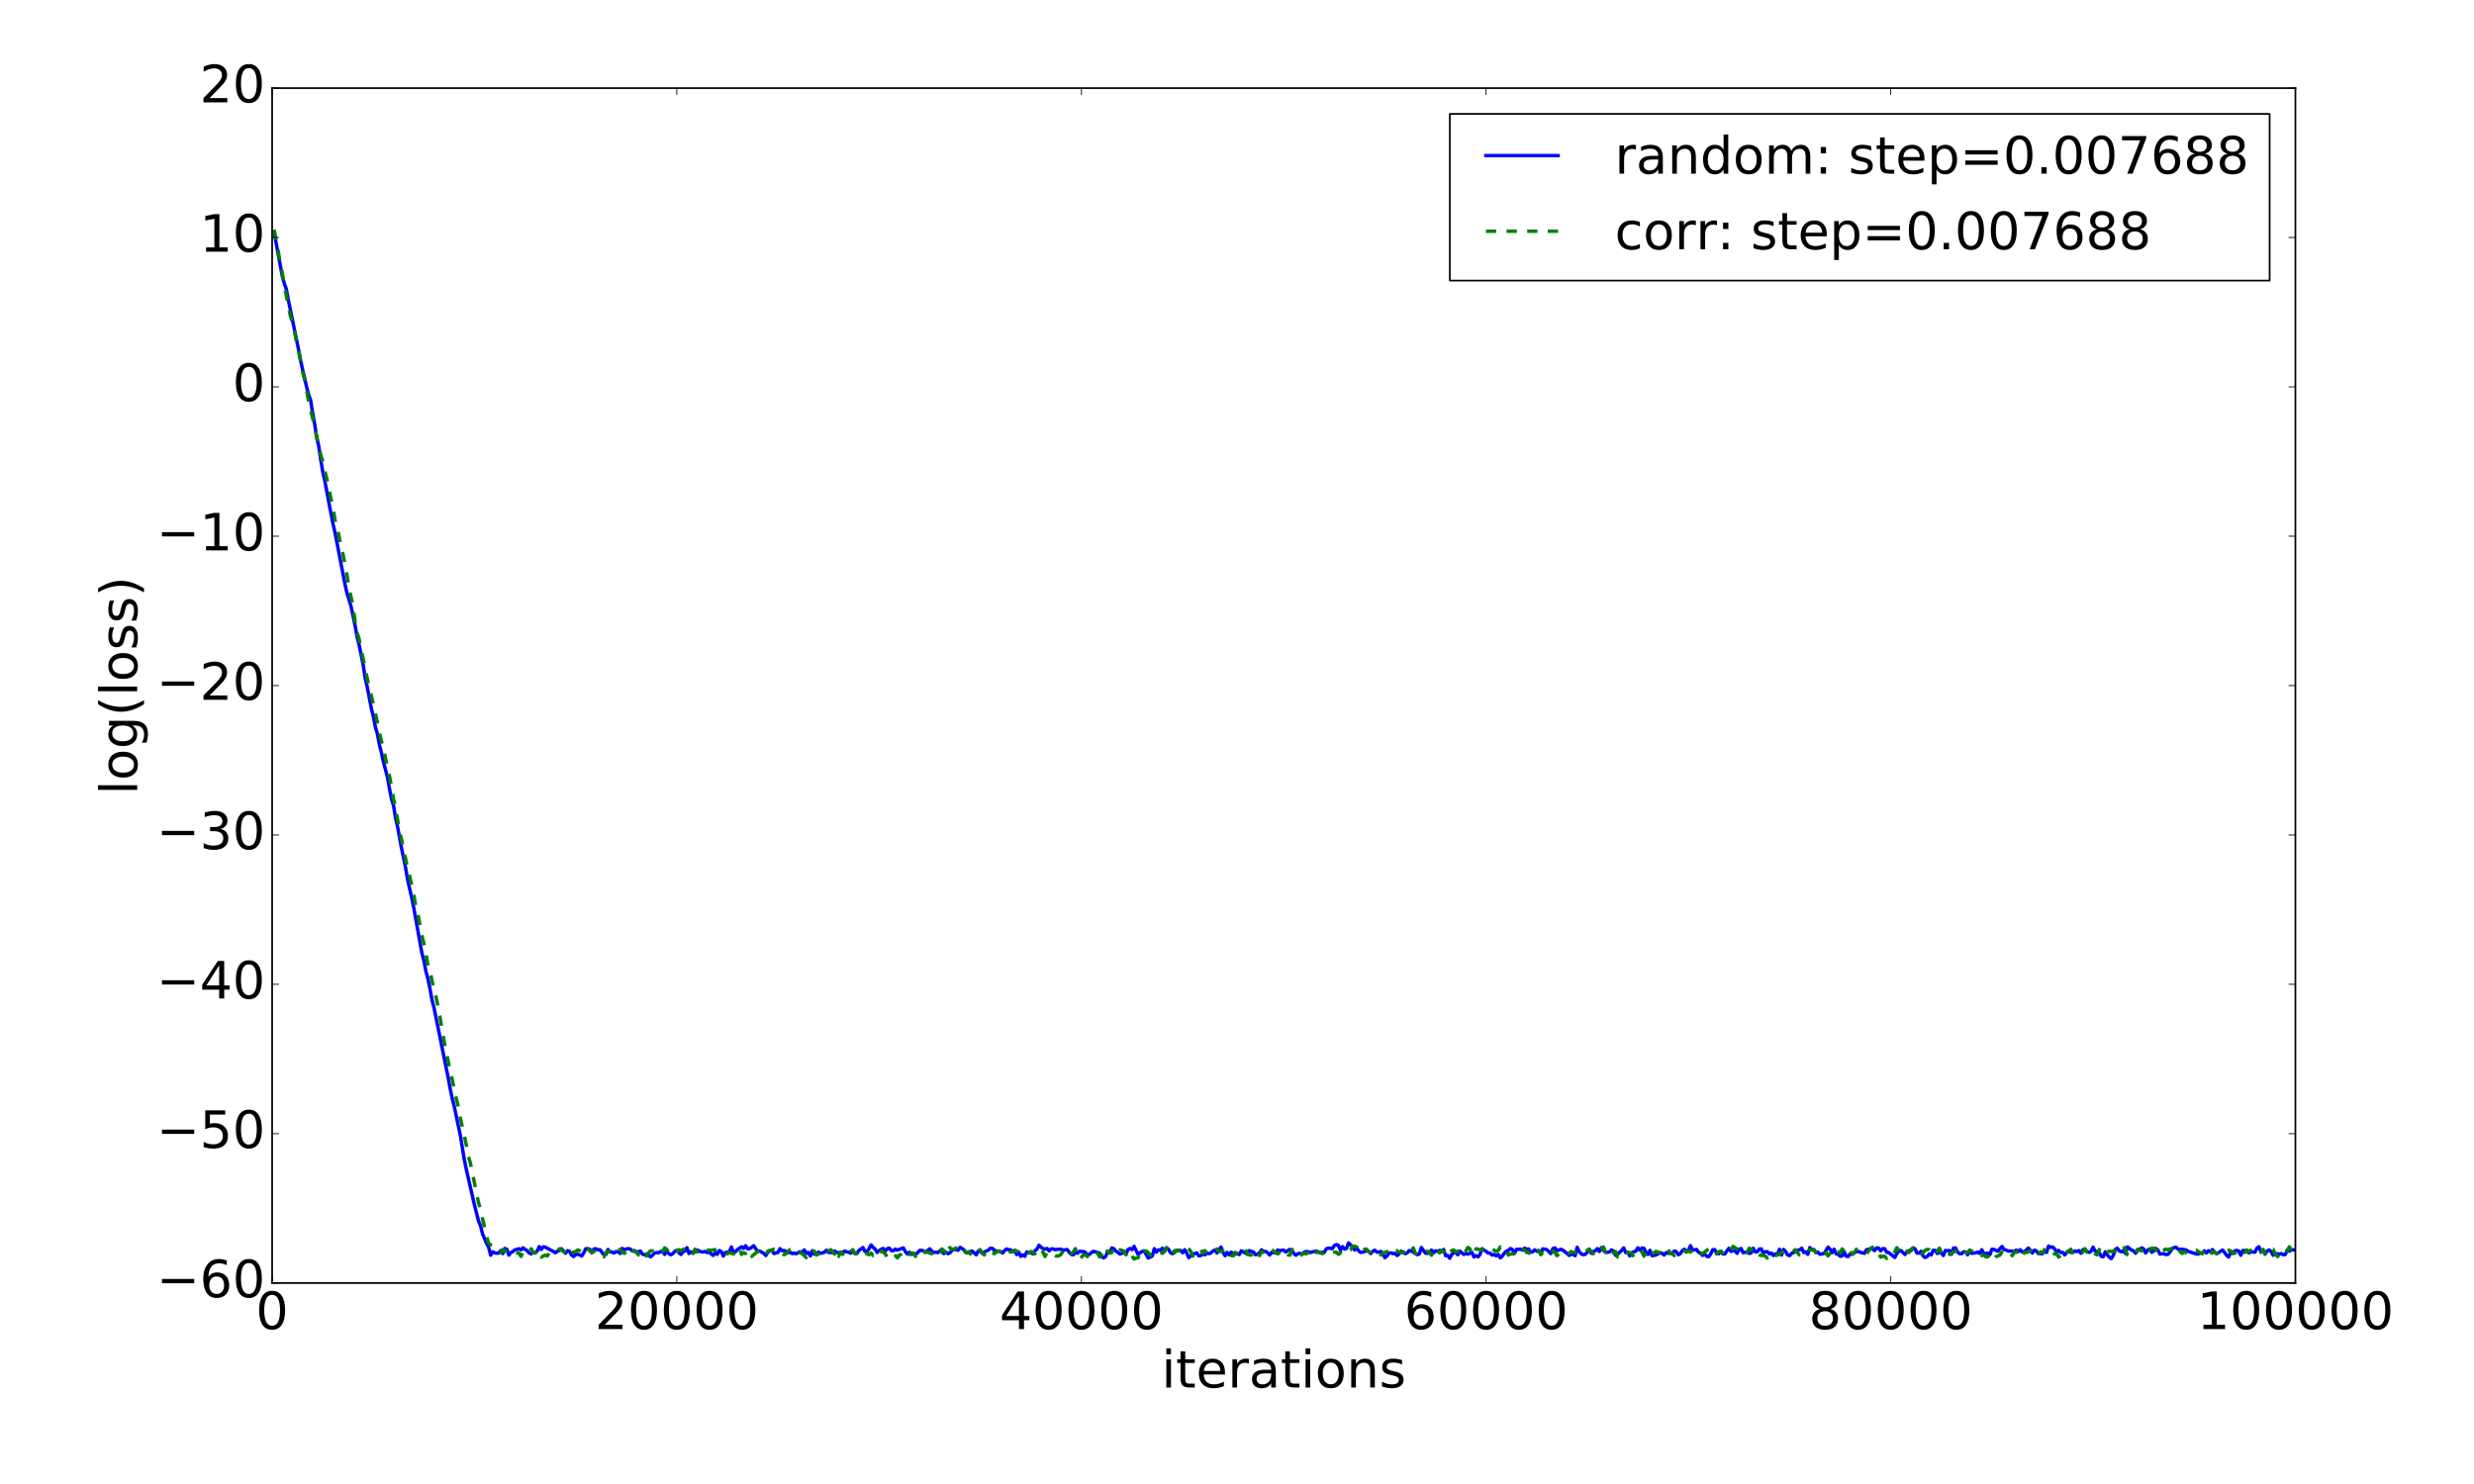 <?xml version="1.0" encoding="utf-8" standalone="no"?>
<!DOCTYPE svg PUBLIC "-//W3C//DTD SVG 1.1//EN"
  "http://www.w3.org/Graphics/SVG/1.1/DTD/svg11.dtd">
<!-- Created with matplotlib (http://matplotlib.org/) -->
<svg height="864pt" version="1.1" viewBox="0 0 1440 864" width="1440pt" xmlns="http://www.w3.org/2000/svg" xmlns:xlink="http://www.w3.org/1999/xlink">
 <defs>
  <style type="text/css">
*{stroke-linecap:butt;stroke-linejoin:round;stroke-miterlimit:100000;}
  </style>
 </defs>
 <g id="figure_1">
  <g id="patch_1">
   <path d="M 0 864 
L 1440 864 
L 1440 0 
L 0 0 
z
" style="fill:#ffffff;"/>
  </g>
  <g id="axes_1">
   <g id="patch_2">
    <path d="M 158.4 747 
L 1336.05 747 
L 1336.05 51.3 
L 158.4 51.3 
z
" style="fill:#ffffff;"/>
   </g>
   <g id="line2d_1">
    <path clip-path="url(#p2964e882e6)" d="M 159.578 135.253 
L 164.288 160.75 
L 165.466 165.027 
L 166.644 168.274 
L 167.821 174.643 
L 173.709 203.203 
L 174.887 209.514 
L 176.065 214.939 
L 177.242 219.757 
L 178.42 225.166 
L 179.598 229.662 
L 180.775 232.9 
L 181.953 240.477 
L 183.131 246.728 
L 184.308 254.786 
L 185.486 259.496 
L 186.664 267.527 
L 187.841 274.572 
L 189.019 279.769 
L 191.374 292.401 
L 193.73 304.642 
L 194.907 309.693 
L 197.262 321.843 
L 200.795 340.153 
L 201.973 345.369 
L 204.328 353.013 
L 206.684 364.279 
L 207.861 370.748 
L 209.039 375.528 
L 211.394 387.101 
L 212.572 394.926 
L 213.75 399.917 
L 216.105 412.244 
L 217.282 417.12 
L 218.46 423.15 
L 219.638 427.128 
L 220.815 433.557 
L 221.993 438.154 
L 223.171 443.542 
L 225.526 452.563 
L 226.704 459.229 
L 227.881 465.21 
L 229.059 468.948 
L 230.237 476.296 
L 231.414 481.445 
L 233.77 494.263 
L 234.947 499.603 
L 236.125 505.612 
L 237.303 512.404 
L 239.658 522.784 
L 240.835 528.543 
L 245.546 554.847 
L 246.724 559.278 
L 247.901 565.52 
L 249.079 569.897 
L 250.257 575.601 
L 251.434 582.047 
L 252.612 586.719 
L 260.856 627.378 
L 262.033 633.87 
L 263.211 639.468 
L 264.389 644.151 
L 267.921 660.971 
L 270.277 675.285 
L 271.454 681.022 
L 276.165 701.573 
L 278.52 710.809 
L 279.698 713.759 
L 280.876 718.473 
L 282.053 721.073 
L 283.231 724.042 
L 284.409 726.104 
L 285.586 730.826 
L 286.764 728.811 
L 287.942 729.431 
L 289.119 729.614 
L 290.297 729.597 
L 291.474 728.042 
L 292.652 729.859 
L 293.83 726.892 
L 295.007 727.33 
L 296.185 730.717 
L 297.363 729.26 
L 298.54 728.659 
L 299.718 727.626 
L 300.896 727.481 
L 302.073 726.982 
L 303.251 727.691 
L 304.429 726.524 
L 305.606 727.416 
L 306.784 728.072 
L 307.962 729.434 
L 309.139 730.035 
L 310.317 729.035 
L 311.495 729.251 
L 312.672 728.469 
L 313.85 725.792 
L 315.027 727.445 
L 316.205 725.918 
L 317.383 726.085 
L 320.916 728.017 
L 322.093 728.598 
L 323.271 729.404 
L 324.449 728.42 
L 325.626 728.062 
L 326.804 727.016 
L 329.159 729.675 
L 330.337 728.137 
L 331.515 728.584 
L 332.692 730.706 
L 333.87 731.546 
L 335.048 730.445 
L 336.225 730.273 
L 337.403 730.641 
L 338.58 731.264 
L 339.758 729.459 
L 340.936 727.005 
L 342.113 726.97 
L 343.291 727.378 
L 344.469 729.368 
L 345.646 727.19 
L 346.824 727.008 
L 348.002 727.654 
L 349.179 727.587 
L 351.535 730.621 
L 352.712 730.294 
L 353.89 727.444 
L 355.068 728.877 
L 356.245 728.944 
L 357.423 729.539 
L 358.601 728.646 
L 359.778 728.876 
L 360.956 729.801 
L 362.133 726.816 
L 363.311 727.625 
L 364.489 727.181 
L 365.666 726.949 
L 366.844 727.194 
L 368.022 728.322 
L 369.199 728.21 
L 370.377 729.141 
L 372.732 728.33 
L 373.91 730.158 
L 375.088 730.526 
L 376.265 730.254 
L 377.443 730.433 
L 378.621 731.782 
L 379.798 730.779 
L 380.976 729.527 
L 382.154 729.283 
L 383.331 729.406 
L 384.509 728.623 
L 385.686 728.7 
L 386.864 730.34 
L 388.042 728.011 
L 389.219 729.871 
L 390.397 730.54 
L 391.575 729.919 
L 392.752 728.519 
L 393.93 727.935 
L 395.108 729.248 
L 396.285 730.358 
L 397.463 728.867 
L 398.641 728.315 
L 399.818 726.413 
L 400.996 729.807 
L 402.174 728.804 
L 403.351 729.689 
L 404.529 728.606 
L 405.707 727.735 
L 408.062 728.816 
L 409.239 728.893 
L 410.417 728.616 
L 411.595 729.28 
L 412.772 728.875 
L 413.95 730.077 
L 415.128 730.931 
L 416.305 729.33 
L 417.483 730.316 
L 418.661 728.077 
L 419.838 728.65 
L 421.016 731.307 
L 422.194 729.24 
L 423.371 729.042 
L 424.549 728.714 
L 425.727 725.978 
L 426.904 729.088 
L 428.082 728.792 
L 429.26 727.508 
L 430.437 726.764 
L 431.615 725.882 
L 432.792 726.837 
L 433.97 725.259 
L 435.148 727.138 
L 436.325 726.977 
L 437.503 726.219 
L 438.681 725.256 
L 439.858 727.037 
L 441.036 728.397 
L 442.214 728.442 
L 443.391 729.001 
L 444.569 729.705 
L 445.747 730.991 
L 446.924 729.135 
L 448.102 728.139 
L 449.28 727.723 
L 450.457 729.814 
L 452.812 729.196 
L 453.99 726.968 
L 455.168 728.183 
L 456.345 728.059 
L 457.523 728.449 
L 458.701 729.302 
L 459.878 729.018 
L 461.056 729.881 
L 462.234 729.562 
L 463.411 729.954 
L 465.767 728.723 
L 466.944 729.256 
L 468.122 727.705 
L 469.3 729.691 
L 470.477 729.176 
L 471.655 731.254 
L 472.833 728.167 
L 474.01 730.173 
L 475.188 730.283 
L 476.365 728.953 
L 477.543 729.743 
L 479.898 729.07 
L 481.076 727.854 
L 482.254 729.231 
L 483.431 729.195 
L 484.609 729.315 
L 485.787 728.324 
L 486.964 729.257 
L 489.32 729.344 
L 490.497 729.169 
L 491.675 728.361 
L 492.853 728.849 
L 494.03 729.103 
L 495.208 729.658 
L 496.386 728.243 
L 497.563 729.636 
L 498.741 729.815 
L 499.918 728.015 
L 501.096 727.274 
L 502.274 726.323 
L 503.451 728.626 
L 504.629 728.709 
L 505.807 727.073 
L 506.984 724.845 
L 508.162 726.199 
L 509.34 727.239 
L 510.517 729.194 
L 511.695 728.092 
L 512.873 727.401 
L 514.05 726.844 
L 515.228 728.396 
L 516.406 726.994 
L 517.583 726.657 
L 518.761 728.051 
L 519.939 728.199 
L 521.116 727.221 
L 522.294 727.827 
L 525.827 726.528 
L 527.004 728.793 
L 528.182 730.139 
L 529.36 729.051 
L 530.537 730.307 
L 531.715 730.008 
L 532.893 730.357 
L 534.07 729.375 
L 535.248 728.02 
L 536.426 727.951 
L 537.603 728.374 
L 538.781 729.073 
L 541.136 727.062 
L 542.314 728.387 
L 543.492 729.233 
L 544.669 729.004 
L 545.847 729.304 
L 547.024 728.263 
L 548.202 727.525 
L 549.38 729.884 
L 550.557 728.967 
L 551.735 729.9 
L 552.913 729.444 
L 554.09 727.973 
L 555.268 727.288 
L 557.623 727.907 
L 558.801 726.209 
L 561.156 727.712 
L 562.334 729.333 
L 563.512 729.399 
L 564.689 728.669 
L 565.867 728.378 
L 568.222 730.566 
L 569.4 728.315 
L 570.577 728.343 
L 571.755 729.783 
L 572.933 728.913 
L 575.288 727.862 
L 576.466 726.691 
L 577.643 726.836 
L 578.821 727.884 
L 579.999 728.406 
L 581.176 728.417 
L 582.354 728.648 
L 583.532 729.552 
L 584.709 728.109 
L 585.887 727.153 
L 587.065 727.631 
L 588.242 727.649 
L 589.42 728.718 
L 590.598 727.967 
L 591.775 730.435 
L 592.953 729.035 
L 594.13 731.468 
L 595.308 730.535 
L 596.486 731.439 
L 597.663 728.882 
L 598.841 729.336 
L 600.019 729.363 
L 601.196 729.996 
L 602.374 728.163 
L 603.552 727.323 
L 604.729 725.015 
L 605.907 726.117 
L 607.085 726.964 
L 608.262 727.287 
L 609.44 726.864 
L 610.618 728.272 
L 611.795 727.159 
L 612.973 727.108 
L 614.151 727.609 
L 615.328 727.323 
L 617.683 727.324 
L 618.861 727.968 
L 620.039 727.621 
L 621.216 727.534 
L 622.394 729.185 
L 623.572 730.368 
L 624.749 730.585 
L 625.927 729.038 
L 627.105 729.665 
L 628.282 728.527 
L 629.46 728.678 
L 630.638 728.591 
L 631.815 729.215 
L 632.993 730.973 
L 634.171 730.29 
L 635.348 729.18 
L 636.526 728.554 
L 640.059 729.61 
L 641.236 731.679 
L 642.414 732.332 
L 643.592 731.54 
L 644.769 728.453 
L 645.947 729.224 
L 647.125 726.581 
L 648.302 726.984 
L 649.48 728.373 
L 650.658 729.143 
L 651.835 730.123 
L 653.013 729.767 
L 654.191 728.415 
L 655.368 730.135 
L 656.546 727.494 
L 657.724 726.898 
L 658.901 727.554 
L 660.079 725.624 
L 662.434 730.365 
L 663.612 729.352 
L 664.789 728.635 
L 665.967 728.221 
L 668.322 732.47 
L 670.678 731.268 
L 671.855 726.997 
L 673.033 729.04 
L 674.211 727.666 
L 675.388 728.065 
L 676.566 726.695 
L 677.744 728.468 
L 678.921 726.396 
L 680.099 727.346 
L 681.277 729.256 
L 682.454 729.948 
L 683.632 728.275 
L 684.81 727.996 
L 685.987 727.932 
L 687.165 728.02 
L 688.342 729.372 
L 689.52 727.582 
L 690.698 729.428 
L 691.875 732.226 
L 693.053 731.295 
L 694.231 729.982 
L 695.408 729.896 
L 696.586 729.437 
L 697.764 731.139 
L 698.941 731.009 
L 700.119 729.99 
L 701.297 730.596 
L 702.474 729.521 
L 703.652 729.922 
L 704.83 729.47 
L 706.007 728.334 
L 707.185 727.747 
L 708.363 729.508 
L 709.54 727.542 
L 710.718 726.056 
L 711.895 729.183 
L 713.073 731.093 
L 714.251 729.101 
L 715.428 730.631 
L 716.606 728.987 
L 717.784 729.812 
L 718.961 730.223 
L 720.139 729.835 
L 721.317 730.435 
L 722.494 728.228 
L 724.85 729.488 
L 726.027 730.253 
L 727.205 728.125 
L 728.383 728.634 
L 729.56 728.895 
L 730.738 730.539 
L 731.916 730.238 
L 733.093 729.36 
L 734.271 727.663 
L 735.448 728.617 
L 736.626 728.553 
L 737.804 729.339 
L 738.981 730.694 
L 740.159 729.153 
L 742.514 729.455 
L 743.692 727.766 
L 744.87 728.333 
L 746.047 727.887 
L 747.225 727.855 
L 748.403 728.966 
L 749.58 728.054 
L 750.758 727.413 
L 751.936 727.843 
L 753.113 729.841 
L 754.291 730.82 
L 755.469 729.904 
L 756.646 729.712 
L 757.824 730.264 
L 759.001 729.13 
L 760.179 728.659 
L 761.357 728.709 
L 762.534 729.327 
L 763.712 728.861 
L 764.89 728.72 
L 766.067 728.373 
L 768.423 729.274 
L 769.6 729.06 
L 770.778 729.117 
L 771.956 727.099 
L 773.133 726.647 
L 775.489 726.967 
L 776.666 725.15 
L 777.844 724.63 
L 779.022 725.069 
L 780.199 727.88 
L 781.377 725.811 
L 782.554 727.221 
L 783.732 726.865 
L 784.91 723.605 
L 786.087 724.758 
L 787.265 725.722 
L 788.443 727.761 
L 789.62 726.393 
L 790.798 728.359 
L 791.976 729.163 
L 793.153 728.984 
L 794.331 728.681 
L 795.509 727.913 
L 796.686 728.752 
L 797.864 729.83 
L 799.042 728.515 
L 800.219 727.858 
L 801.397 728.961 
L 802.575 729.043 
L 803.752 728.589 
L 804.93 730.091 
L 806.107 732.243 
L 807.285 731.211 
L 808.463 729.579 
L 809.64 729.423 
L 810.818 729.885 
L 811.996 729.743 
L 813.173 730.977 
L 814.351 730.038 
L 815.529 728.473 
L 816.706 729.04 
L 817.884 729.92 
L 819.062 729.418 
L 820.239 728.101 
L 821.417 728.458 
L 822.595 728.962 
L 823.772 729.852 
L 824.95 730.472 
L 826.128 730.077 
L 827.305 726.313 
L 829.66 729.574 
L 830.838 729.733 
L 832.016 729.318 
L 833.193 727.804 
L 834.371 729.459 
L 835.549 728.223 
L 836.726 728.583 
L 837.904 728.011 
L 839.082 728.663 
L 840.259 727.469 
L 841.437 731.068 
L 842.615 730.976 
L 843.792 732.578 
L 844.97 730.426 
L 846.148 729.281 
L 847.325 729.234 
L 848.503 730.546 
L 849.681 728.373 
L 850.858 729.452 
L 852.036 730.365 
L 853.213 729.767 
L 854.391 730.152 
L 856.746 729.179 
L 857.924 731.802 
L 859.102 731.077 
L 860.279 731.74 
L 861.457 730.348 
L 862.635 727.013 
L 863.812 727.851 
L 864.99 728.544 
L 866.168 729.557 
L 867.345 729.597 
L 868.523 730.73 
L 869.701 730.31 
L 870.878 731.156 
L 872.056 730.347 
L 873.234 732.329 
L 874.411 731.408 
L 875.589 729.576 
L 876.766 728.376 
L 877.944 728.075 
L 879.122 726.9 
L 880.299 727.49 
L 881.477 729.798 
L 882.655 727.434 
L 885.01 727.266 
L 886.188 727.891 
L 887.365 726.693 
L 888.543 727.308 
L 889.721 727.175 
L 890.898 729.084 
L 892.076 728.821 
L 893.254 727.651 
L 894.431 728.392 
L 896.787 729.144 
L 897.964 727.09 
L 900.319 727.525 
L 902.675 729.848 
L 903.852 726.929 
L 905.03 726.567 
L 906.208 728.133 
L 907.385 727.806 
L 908.563 727.328 
L 909.741 727.913 
L 912.096 729.723 
L 913.274 730.929 
L 914.451 730.384 
L 915.629 730.198 
L 916.807 731.118 
L 917.984 726.191 
L 919.162 728.736 
L 920.34 729.969 
L 921.517 730.527 
L 922.695 730.31 
L 923.872 729.019 
L 925.05 727.256 
L 926.228 729.727 
L 927.405 728.636 
L 928.583 728.217 
L 929.761 726.955 
L 930.938 728.651 
L 932.116 726.36 
L 933.294 727.897 
L 934.471 729.134 
L 935.649 729.126 
L 936.827 728.889 
L 938.004 727.672 
L 939.182 728.469 
L 940.36 730.821 
L 941.537 730.206 
L 943.893 727.988 
L 945.07 726.541 
L 946.248 729.312 
L 947.426 729.002 
L 948.603 731.212 
L 949.781 729.336 
L 950.958 728.801 
L 952.136 728.419 
L 953.314 726.47 
L 954.491 727.859 
L 955.669 726.622 
L 956.847 726.72 
L 958.024 729.104 
L 959.202 730.361 
L 960.38 727.946 
L 961.557 731.072 
L 962.735 730.917 
L 963.913 730.595 
L 966.268 729.438 
L 967.446 729.653 
L 968.623 730.699 
L 969.801 729.28 
L 970.979 729.703 
L 972.156 729.499 
L 973.334 729.804 
L 974.511 728.361 
L 975.689 728.704 
L 976.867 730.495 
L 978.044 729.899 
L 979.222 728.091 
L 980.4 727.351 
L 981.577 728.419 
L 982.755 728.027 
L 983.933 725.267 
L 985.11 727.555 
L 986.288 727.701 
L 987.466 727.411 
L 988.643 729.034 
L 989.821 729.662 
L 990.999 730.933 
L 992.176 729.981 
L 993.354 731.409 
L 994.532 731.672 
L 995.709 730.112 
L 996.887 727.578 
L 998.064 727.543 
L 999.242 729.566 
L 1000.42 729.999 
L 1001.597 728.429 
L 1002.775 730.053 
L 1003.953 730.06 
L 1005.13 728.271 
L 1006.308 726.777 
L 1007.486 728.577 
L 1008.663 728.243 
L 1009.841 728.156 
L 1011.019 729.672 
L 1012.196 727.589 
L 1013.374 726.87 
L 1014.552 729.312 
L 1016.907 728.949 
L 1018.085 729.77 
L 1019.262 729.473 
L 1020.44 726.752 
L 1021.617 728.832 
L 1022.795 728.851 
L 1023.973 727.23 
L 1025.15 727.089 
L 1026.328 729.627 
L 1027.506 728.748 
L 1028.683 728.76 
L 1029.861 730.029 
L 1031.039 729.494 
L 1032.216 730.986 
L 1033.394 729.947 
L 1034.572 730.436 
L 1035.749 727.314 
L 1036.927 730.708 
L 1038.105 727.432 
L 1039.282 728.578 
L 1040.46 730.607 
L 1041.638 731.06 
L 1042.815 729.717 
L 1043.993 729.285 
L 1045.17 728.146 
L 1047.526 727.688 
L 1048.703 726.704 
L 1049.881 729.245 
L 1051.059 728.845 
L 1052.236 730.332 
L 1053.414 726.345 
L 1054.592 727.742 
L 1055.769 727.557 
L 1056.947 729.317 
L 1058.125 729.018 
L 1059.302 730.252 
L 1061.658 729.804 
L 1062.835 728.087 
L 1064.013 726.118 
L 1065.19 727.295 
L 1066.368 729.3 
L 1067.546 727.318 
L 1068.723 730.013 
L 1069.901 730.184 
L 1071.079 731.391 
L 1072.256 731.201 
L 1073.434 728.914 
L 1074.612 731.422 
L 1075.789 731.528 
L 1076.967 729.877 
L 1078.145 730.277 
L 1079.322 729.232 
L 1080.5 728.815 
L 1081.678 728.563 
L 1082.855 729.12 
L 1085.211 729.681 
L 1086.388 727.63 
L 1087.566 727.32 
L 1088.744 727.266 
L 1089.921 727.03 
L 1091.099 728.165 
L 1092.276 726.556 
L 1093.454 726.662 
L 1094.632 728.235 
L 1095.809 726.978 
L 1096.987 727.036 
L 1098.165 729.111 
L 1099.342 729.274 
L 1102.875 732.118 
L 1104.053 729.796 
L 1105.231 728.496 
L 1106.408 728.026 
L 1108.764 730.382 
L 1109.941 728.751 
L 1111.119 728.159 
L 1112.296 728.09 
L 1113.474 726.52 
L 1114.652 727.139 
L 1115.829 729.597 
L 1117.007 729.544 
L 1118.185 728.508 
L 1119.362 731.323 
L 1120.54 732.118 
L 1121.718 731.606 
L 1122.895 730.079 
L 1124.073 730.626 
L 1125.251 727.911 
L 1126.428 728.022 
L 1127.606 729.791 
L 1128.784 729.186 
L 1129.961 729.513 
L 1131.139 730.962 
L 1132.317 728.009 
L 1133.494 728.27 
L 1134.672 728.033 
L 1135.85 730.253 
L 1137.027 726.654 
L 1138.205 726.563 
L 1139.382 728.896 
L 1140.56 729.911 
L 1141.738 729.933 
L 1142.915 728.821 
L 1144.093 728.846 
L 1145.271 730.524 
L 1146.448 728.167 
L 1147.626 729.701 
L 1149.981 729.361 
L 1151.159 728.985 
L 1152.337 729.801 
L 1153.514 727.599 
L 1154.692 729.84 
L 1155.87 729.854 
L 1157.047 729.591 
L 1158.225 730.451 
L 1159.402 727.308 
L 1160.58 727.414 
L 1161.758 728.023 
L 1162.935 728.504 
L 1164.113 726.967 
L 1165.291 725.698 
L 1166.468 727.504 
L 1167.646 727.808 
L 1168.824 728.363 
L 1171.179 728.396 
L 1172.357 728.837 
L 1173.534 727.783 
L 1174.712 728.721 
L 1175.89 727.576 
L 1177.067 728.99 
L 1178.245 728.716 
L 1179.423 727.768 
L 1180.6 726.643 
L 1181.778 727.832 
L 1182.956 729.527 
L 1184.133 727.804 
L 1185.311 728.378 
L 1186.488 729.914 
L 1187.666 729.859 
L 1188.844 729.93 
L 1190.021 728.28 
L 1191.199 729.191 
L 1192.377 725.462 
L 1193.554 726.207 
L 1194.732 725.993 
L 1195.91 727.122 
L 1197.087 728.951 
L 1198.265 728.004 
L 1199.443 729.197 
L 1200.62 729.15 
L 1201.798 730.622 
L 1202.976 729.126 
L 1204.153 728.594 
L 1205.331 729.11 
L 1206.508 729.139 
L 1207.686 728.334 
L 1208.864 728.654 
L 1210.041 728.127 
L 1211.219 729.657 
L 1212.397 727.537 
L 1213.574 727.499 
L 1214.752 728.57 
L 1215.93 729.169 
L 1217.107 728.52 
L 1218.285 726.113 
L 1219.463 728.391 
L 1221.818 729.159 
L 1222.996 731.451 
L 1224.173 731.735 
L 1225.351 728.803 
L 1226.529 730.63 
L 1227.706 731.895 
L 1228.884 732.769 
L 1230.062 730.882 
L 1231.239 727.356 
L 1232.417 726.779 
L 1233.594 728.313 
L 1234.772 728.832 
L 1235.95 728.074 
L 1237.127 729.811 
L 1238.305 725.984 
L 1240.66 727.823 
L 1241.838 728.236 
L 1243.016 729.649 
L 1244.193 727.882 
L 1245.371 727.47 
L 1246.549 726.516 
L 1247.726 727.151 
L 1248.904 729.492 
L 1250.082 727.792 
L 1251.259 727.128 
L 1252.437 729.102 
L 1253.614 728.27 
L 1254.792 726.867 
L 1255.97 727.698 
L 1257.147 730.16 
L 1258.325 729.936 
L 1259.503 729.951 
L 1260.68 730.42 
L 1261.858 730.297 
L 1263.036 729.025 
L 1264.213 727.006 
L 1265.391 726.334 
L 1266.569 726.161 
L 1267.746 727.241 
L 1268.924 727.461 
L 1270.102 727.304 
L 1272.457 727.747 
L 1273.635 728.549 
L 1278.345 730.073 
L 1279.523 730.143 
L 1280.7 729.403 
L 1281.878 729.772 
L 1283.056 728.222 
L 1284.233 729.482 
L 1285.411 728.178 
L 1286.589 728.754 
L 1287.766 727.52 
L 1288.944 728.903 
L 1290.122 729.914 
L 1291.299 729.438 
L 1292.477 728.468 
L 1293.655 727.812 
L 1294.832 729.19 
L 1296.01 730.911 
L 1297.188 731.861 
L 1298.365 729.069 
L 1299.543 729.802 
L 1300.72 728.338 
L 1301.898 727.987 
L 1303.076 728.401 
L 1304.253 730.811 
L 1305.431 728.051 
L 1307.786 728.11 
L 1308.964 729.473 
L 1310.142 728.813 
L 1312.497 729.038 
L 1313.675 726.652 
L 1314.852 725.873 
L 1316.03 729.067 
L 1317.208 727.745 
L 1318.385 730.2 
L 1319.563 728.397 
L 1320.741 727.762 
L 1321.918 728.669 
L 1323.096 730.822 
L 1324.274 730.082 
L 1325.451 729.854 
L 1326.629 730.263 
L 1327.806 729.792 
L 1328.984 730.545 
L 1330.162 730.385 
L 1331.339 727.873 
L 1332.517 728.459 
L 1333.695 727.43 
L 1334.872 727.791 
L 1336.05 727.641 
L 1336.05 727.641 
" style="fill:none;stroke:#0000ff;stroke-linecap:square;stroke-width:2.0;"/>
   </g>
   <g id="line2d_2">
    <path clip-path="url(#p2964e882e6)" d="M 159.578 133.704 
L 160.755 140.09 
L 161.933 146.211 
L 163.111 153.485 
L 164.288 158.717 
L 165.466 166.465 
L 166.644 171.973 
L 167.821 178.348 
L 168.999 183.761 
L 171.354 192.292 
L 172.532 198.891 
L 173.709 203.639 
L 176.065 216.242 
L 177.242 220.967 
L 178.42 226.963 
L 179.598 233.655 
L 180.775 238.839 
L 181.953 243.338 
L 183.131 248.335 
L 184.308 254.109 
L 185.486 258.9 
L 186.664 264.87 
L 187.841 268.551 
L 189.019 274.067 
L 191.374 283.261 
L 192.552 290.3 
L 193.73 294.739 
L 194.907 302.282 
L 197.262 311.777 
L 198.44 317.899 
L 199.618 322.483 
L 201.973 334.864 
L 203.151 342.512 
L 204.328 347.507 
L 205.506 353.296 
L 206.684 361.92 
L 207.861 368.273 
L 209.039 372.013 
L 210.217 378.677 
L 211.394 383.449 
L 214.927 400.685 
L 216.105 404.763 
L 219.638 420.423 
L 220.815 426.465 
L 221.993 431.5 
L 223.171 435.483 
L 225.526 447.25 
L 226.704 451.775 
L 227.881 458.016 
L 229.059 465.264 
L 230.237 470.258 
L 232.592 484.285 
L 233.77 488.991 
L 234.947 495.006 
L 236.125 500.056 
L 237.303 506.282 
L 238.48 510.272 
L 240.835 520.785 
L 242.013 527.762 
L 243.191 531.938 
L 245.546 544.517 
L 246.724 549.28 
L 247.901 554.852 
L 249.079 562.17 
L 250.257 565.249 
L 252.612 576.403 
L 253.79 580.528 
L 254.967 585.977 
L 256.145 592.247 
L 257.323 599.54 
L 259.678 612.696 
L 260.856 617.711 
L 262.033 623.534 
L 263.211 628.449 
L 265.566 639.617 
L 266.744 644.253 
L 267.921 650.843 
L 270.277 661.225 
L 271.454 666.888 
L 272.632 673.258 
L 273.81 677.285 
L 278.52 700.249 
L 279.698 703.954 
L 280.876 709.655 
L 283.231 719.858 
L 284.409 724.01 
L 285.586 724.704 
L 286.764 724.928 
L 290.297 728.44 
L 291.474 729.31 
L 292.652 727.488 
L 293.83 728.535 
L 295.007 728.385 
L 296.185 728.081 
L 297.363 729.423 
L 298.54 729.829 
L 299.718 729.244 
L 300.896 729.531 
L 302.073 729.635 
L 303.251 731.501 
L 304.429 728.929 
L 305.606 729.601 
L 306.784 729.908 
L 307.962 729.438 
L 309.139 727.02 
L 310.317 729.161 
L 311.495 729.339 
L 312.672 731.521 
L 313.85 729.594 
L 315.027 731.934 
L 316.205 731.25 
L 317.383 730.76 
L 318.56 731.249 
L 319.738 729.52 
L 320.916 729.387 
L 322.093 729.516 
L 323.271 728.175 
L 324.449 728.41 
L 325.626 727.032 
L 326.804 727.745 
L 327.982 728.726 
L 329.159 729.137 
L 330.337 729.894 
L 331.515 728.158 
L 332.692 730.216 
L 333.87 728.874 
L 335.048 728.819 
L 336.225 727.716 
L 337.403 728.154 
L 338.58 728.793 
L 339.758 727.329 
L 340.936 728.654 
L 342.113 727.076 
L 343.291 728.321 
L 344.469 729 
L 345.646 728.28 
L 346.824 730.117 
L 348.002 729.871 
L 349.179 730.17 
L 350.357 730.354 
L 351.535 731.7 
L 352.712 729.173 
L 353.89 728.496 
L 355.068 728.607 
L 356.245 729.13 
L 357.423 729.01 
L 358.601 729.965 
L 359.778 728.221 
L 360.956 727.394 
L 362.133 729.119 
L 363.311 729.737 
L 364.489 728.807 
L 365.666 730.66 
L 366.844 731.106 
L 368.022 728.703 
L 369.199 728.072 
L 370.377 728.614 
L 371.555 730.52 
L 372.732 731.135 
L 373.91 729.531 
L 375.088 728.847 
L 376.265 731.287 
L 377.443 729.326 
L 378.621 728.243 
L 379.798 728.293 
L 380.976 729.827 
L 382.154 730.182 
L 383.331 730.008 
L 384.509 729.673 
L 385.686 728.669 
L 386.864 726.507 
L 388.042 727.386 
L 389.219 729.424 
L 390.397 728.909 
L 391.575 730.031 
L 392.752 729.599 
L 393.93 728.711 
L 395.108 727.598 
L 396.285 728.099 
L 398.641 726.902 
L 399.818 727.827 
L 400.996 727.074 
L 403.351 729.604 
L 404.529 727.289 
L 405.707 728.968 
L 406.884 728.55 
L 408.062 729.124 
L 409.239 729.566 
L 410.417 727.744 
L 411.595 727.846 
L 412.772 727.761 
L 413.95 728.046 
L 415.128 727.647 
L 416.305 727.694 
L 418.661 727.077 
L 419.838 727.852 
L 421.016 728.871 
L 422.194 729.212 
L 423.371 730.017 
L 424.549 729.234 
L 426.904 730.082 
L 428.082 729.45 
L 429.26 729.906 
L 430.437 726.98 
L 431.615 730.36 
L 432.792 729.334 
L 433.97 729.836 
L 436.325 727.688 
L 437.503 731.48 
L 441.036 728.586 
L 442.214 727.958 
L 443.391 729.849 
L 444.569 730.96 
L 445.747 730.624 
L 446.924 728.377 
L 448.102 728.052 
L 449.28 728.047 
L 450.457 727.283 
L 452.812 728.797 
L 453.99 728.411 
L 455.168 729.763 
L 456.345 730.515 
L 457.523 729.934 
L 458.701 728.298 
L 459.878 727.567 
L 461.056 727.418 
L 462.234 727.955 
L 463.411 729.57 
L 464.589 728.824 
L 465.767 729.028 
L 468.122 731.047 
L 469.3 732.253 
L 470.477 729.79 
L 471.655 730.568 
L 472.833 728.551 
L 474.01 728.411 
L 475.188 730.702 
L 476.365 730.061 
L 477.543 731.366 
L 478.721 730.232 
L 479.898 730.406 
L 481.076 729.707 
L 482.254 728.511 
L 483.431 727.574 
L 484.609 728.622 
L 485.787 730.161 
L 486.964 727.871 
L 488.142 731.466 
L 489.32 728.844 
L 490.497 730.305 
L 491.675 728.221 
L 492.853 729.849 
L 494.03 729.873 
L 495.208 728.486 
L 496.386 727.577 
L 497.563 729.922 
L 498.741 729.735 
L 499.918 728.487 
L 501.096 728.573 
L 502.274 730.504 
L 504.629 729.836 
L 505.807 730.549 
L 506.984 729.517 
L 508.162 730.971 
L 509.34 729.15 
L 510.517 730.491 
L 511.695 730.026 
L 512.873 728.381 
L 514.05 728.9 
L 515.228 730.013 
L 516.406 731.887 
L 517.583 731.112 
L 518.761 730.557 
L 519.939 729.448 
L 522.294 732.347 
L 523.471 730.821 
L 524.649 730.065 
L 525.827 728.403 
L 527.004 728.219 
L 528.182 728.338 
L 529.36 730.355 
L 530.537 729.638 
L 531.715 729.502 
L 532.893 731.495 
L 534.07 729.998 
L 535.248 728.081 
L 536.426 729.02 
L 539.959 729.024 
L 541.136 729.571 
L 542.314 729.845 
L 543.492 730.52 
L 544.669 730.127 
L 545.847 730.203 
L 547.024 731.385 
L 548.202 727.17 
L 550.557 729.122 
L 551.735 724.491 
L 552.913 726.558 
L 554.09 727.5 
L 556.446 726.686 
L 557.623 725.833 
L 558.801 727.699 
L 559.979 729.294 
L 561.156 728.344 
L 562.334 729.401 
L 563.512 728.811 
L 564.689 730.055 
L 565.867 729.212 
L 567.045 726.985 
L 568.222 727.436 
L 569.4 726.597 
L 571.755 729.103 
L 572.933 730.65 
L 574.11 728.851 
L 575.288 727.88 
L 576.466 729.783 
L 577.643 729.536 
L 578.821 729.906 
L 579.999 728.864 
L 581.176 728.328 
L 582.354 728.884 
L 583.532 728.977 
L 584.709 726.982 
L 585.887 727.581 
L 587.065 728.517 
L 588.242 728.967 
L 590.598 728.178 
L 591.775 728.342 
L 592.953 729.027 
L 594.13 729.154 
L 595.308 730.061 
L 596.486 728.785 
L 598.841 729.548 
L 600.019 728.622 
L 601.196 729.049 
L 602.374 730.08 
L 603.552 726.989 
L 604.729 727.025 
L 605.907 727.259 
L 607.085 729.096 
L 608.262 731.562 
L 609.44 729.214 
L 610.618 729.783 
L 611.795 729.298 
L 612.973 730.04 
L 614.151 731.063 
L 615.328 731.336 
L 616.506 731.044 
L 617.683 730.238 
L 618.861 727.874 
L 620.039 729.233 
L 621.216 728.644 
L 622.394 730.167 
L 623.572 729.882 
L 624.749 728.867 
L 625.927 726.957 
L 627.105 730.564 
L 628.282 733.01 
L 629.46 731.967 
L 630.638 730.494 
L 631.815 730.841 
L 632.993 731.478 
L 634.171 732.38 
L 635.348 729.855 
L 636.526 729.768 
L 637.704 730.115 
L 638.881 729.634 
L 640.059 731.822 
L 641.236 730.47 
L 642.414 726.952 
L 643.592 729.226 
L 644.769 728.268 
L 645.947 729.628 
L 647.125 729.274 
L 648.302 725.954 
L 650.658 728.457 
L 651.835 727.667 
L 653.013 727.944 
L 654.191 728.823 
L 655.368 730.588 
L 656.546 728.127 
L 657.724 729.391 
L 660.079 733.029 
L 661.257 732.395 
L 662.434 732.31 
L 663.612 729.271 
L 664.789 730.829 
L 665.967 728.742 
L 667.145 728.305 
L 668.322 729.232 
L 669.5 730.823 
L 670.678 729.819 
L 671.855 730.221 
L 673.033 729.603 
L 674.211 730.061 
L 675.388 729.057 
L 676.566 729.718 
L 677.744 728.703 
L 678.921 726.57 
L 680.099 728.31 
L 681.277 726.275 
L 682.454 727.983 
L 683.632 729.42 
L 684.81 727.904 
L 685.987 728.236 
L 687.165 727.75 
L 689.52 727.613 
L 690.698 725.846 
L 691.875 727.026 
L 693.053 728.46 
L 694.231 731.332 
L 695.408 730.553 
L 696.586 729.549 
L 697.764 729.858 
L 698.941 727.606 
L 700.119 729.641 
L 701.297 728.079 
L 702.474 729.477 
L 703.652 729.341 
L 704.83 728.778 
L 706.007 727.471 
L 707.185 728.061 
L 708.363 727.168 
L 709.54 728.73 
L 711.895 728.336 
L 713.073 728.921 
L 714.251 731.082 
L 715.428 729.802 
L 716.606 730.985 
L 717.784 731.185 
L 718.961 729.121 
L 720.139 729.934 
L 721.317 730.485 
L 722.494 729.394 
L 723.672 728.786 
L 724.85 727.261 
L 726.027 729.843 
L 727.205 730.648 
L 728.383 730.716 
L 729.56 728.311 
L 730.738 730.13 
L 731.916 729.47 
L 733.093 731.023 
L 734.271 728.567 
L 735.448 729.21 
L 736.626 730.314 
L 737.804 729.074 
L 738.981 729.04 
L 740.159 727.482 
L 741.337 728.482 
L 742.514 729.112 
L 743.692 730.073 
L 744.87 729.307 
L 746.047 728.737 
L 747.225 727.689 
L 749.58 730.535 
L 750.758 730.8 
L 751.936 727.518 
L 753.113 727.517 
L 754.291 729.946 
L 755.469 730.633 
L 756.646 731.452 
L 757.824 730.175 
L 759.001 729.604 
L 760.179 730.037 
L 762.534 728.453 
L 763.712 728.902 
L 764.89 731.172 
L 766.067 729.094 
L 767.245 729.081 
L 768.423 729.196 
L 769.6 729.936 
L 770.778 729.246 
L 771.956 729.011 
L 773.133 730.143 
L 774.311 729.363 
L 775.489 729.469 
L 776.666 729.075 
L 777.844 729.035 
L 779.022 730.28 
L 780.199 729.448 
L 781.377 730.045 
L 782.554 728.505 
L 783.732 728.787 
L 784.91 727.939 
L 786.087 727.687 
L 787.265 725.553 
L 788.443 725.564 
L 789.62 725.911 
L 790.798 727.59 
L 791.976 727.032 
L 793.153 728.975 
L 794.331 727.196 
L 795.509 727.312 
L 796.686 728.943 
L 797.864 729.104 
L 799.042 727.932 
L 800.219 728.642 
L 801.397 729.521 
L 802.575 729.209 
L 803.752 730.656 
L 804.93 729.335 
L 806.107 729.251 
L 807.285 728.775 
L 808.463 728.141 
L 809.64 729.68 
L 810.818 729.533 
L 811.996 727.847 
L 813.173 728.222 
L 814.351 729.116 
L 815.529 729.346 
L 817.884 728.724 
L 819.062 727.008 
L 820.239 728.428 
L 821.417 728.702 
L 822.595 726.57 
L 823.772 729.447 
L 824.95 730.539 
L 826.128 730.583 
L 828.483 730.388 
L 829.66 728.588 
L 830.838 728.512 
L 832.016 729.196 
L 833.193 730.839 
L 834.371 727.912 
L 835.549 727.975 
L 836.726 726.581 
L 837.904 729.459 
L 839.082 727.954 
L 840.259 728.659 
L 841.437 726.917 
L 842.615 728.137 
L 843.792 726.399 
L 844.97 728.157 
L 846.148 727.729 
L 847.325 728.851 
L 848.503 728.619 
L 849.681 727.436 
L 850.858 727.008 
L 852.036 725.592 
L 853.213 728.322 
L 854.391 726.267 
L 855.569 727.119 
L 856.746 730.605 
L 857.924 730.492 
L 859.102 727.032 
L 860.279 727.247 
L 861.457 727.763 
L 862.635 727.595 
L 863.812 727.779 
L 864.99 726.473 
L 866.168 726.53 
L 867.345 727.542 
L 868.523 727.327 
L 870.878 728.494 
L 872.056 728.031 
L 873.234 725.959 
L 874.411 727.771 
L 875.589 727.213 
L 876.766 728.531 
L 877.944 730.75 
L 879.122 730.059 
L 880.299 730.132 
L 881.477 729.622 
L 882.655 728.783 
L 883.832 729.184 
L 885.01 726.617 
L 886.188 727.372 
L 887.365 727.675 
L 888.543 729.169 
L 889.721 729.297 
L 890.898 730.278 
L 892.076 731.063 
L 893.254 729.44 
L 894.431 729.789 
L 895.609 727.919 
L 896.787 730.471 
L 897.964 729.337 
L 899.142 729.762 
L 900.319 729.741 
L 901.497 728.869 
L 902.675 727.445 
L 903.852 728.59 
L 905.03 729.242 
L 906.208 731.062 
L 908.563 729.232 
L 909.741 728.757 
L 910.918 728.428 
L 912.096 729.813 
L 913.274 729.668 
L 914.451 728.621 
L 915.629 729.159 
L 916.807 729.108 
L 917.984 729.714 
L 919.162 729.623 
L 920.34 729.83 
L 922.695 727.889 
L 923.872 727.853 
L 925.05 727.684 
L 926.228 728.539 
L 927.405 729.971 
L 928.583 727.214 
L 929.761 728.132 
L 930.938 727.512 
L 932.116 727.117 
L 933.294 725.97 
L 934.471 729.028 
L 935.649 728.16 
L 936.827 731.043 
L 938.004 729.469 
L 940.36 728.644 
L 941.537 731.81 
L 942.715 730.061 
L 943.893 729.531 
L 946.248 730.051 
L 947.426 729.222 
L 949.781 729.528 
L 950.958 732.044 
L 952.136 730.393 
L 953.314 729.468 
L 954.491 728.048 
L 955.669 728.746 
L 956.847 731.37 
L 958.024 729.646 
L 959.202 727.343 
L 960.38 729.772 
L 961.557 729.678 
L 962.735 729.38 
L 963.913 728.513 
L 965.09 729.066 
L 967.446 729.482 
L 968.623 727.19 
L 969.801 727.62 
L 970.979 727.347 
L 972.156 729.809 
L 973.334 729.853 
L 974.511 731.006 
L 975.689 730.168 
L 976.867 730.592 
L 978.044 730.747 
L 979.222 729.979 
L 980.4 728.473 
L 981.577 729.046 
L 982.755 728.238 
L 983.933 728.956 
L 985.11 727.923 
L 986.288 729.382 
L 987.466 728.355 
L 988.643 729.008 
L 989.821 729.89 
L 990.999 729.628 
L 992.176 729.061 
L 994.532 726.997 
L 995.709 728.813 
L 996.887 729.712 
L 998.064 728.749 
L 999.242 730.088 
L 1000.42 728.725 
L 1001.597 728.511 
L 1002.775 729.49 
L 1003.953 727.881 
L 1005.13 728.821 
L 1006.308 728.528 
L 1007.486 728.118 
L 1008.663 725.681 
L 1012.196 727.848 
L 1013.374 728.947 
L 1014.552 727.763 
L 1015.729 728.368 
L 1016.907 729.286 
L 1018.085 726.727 
L 1019.262 727.33 
L 1020.44 730.016 
L 1021.617 728.827 
L 1023.973 730.571 
L 1025.15 730.985 
L 1026.328 730.826 
L 1027.506 731.354 
L 1028.683 732.501 
L 1029.861 730.158 
L 1031.039 730.612 
L 1032.216 731.443 
L 1033.394 731.132 
L 1035.749 730.136 
L 1036.927 729.11 
L 1038.105 728.763 
L 1039.282 727.83 
L 1040.46 728.434 
L 1041.638 727.163 
L 1042.815 727.196 
L 1043.993 727.995 
L 1045.17 727.625 
L 1046.348 729.675 
L 1047.526 730.632 
L 1048.703 730.273 
L 1049.881 729.473 
L 1051.059 729.39 
L 1052.236 727.34 
L 1053.414 727.726 
L 1054.592 727.746 
L 1055.769 727.59 
L 1056.947 729.105 
L 1058.125 727.966 
L 1059.302 728.83 
L 1060.48 730.008 
L 1061.658 730.626 
L 1062.835 729.337 
L 1064.013 731.205 
L 1065.19 729.633 
L 1066.368 729.401 
L 1067.546 731.018 
L 1068.723 729.701 
L 1069.901 728.735 
L 1071.079 729.578 
L 1072.256 727.136 
L 1073.434 728.714 
L 1074.612 726.458 
L 1075.789 727.454 
L 1076.967 728.771 
L 1078.145 729.872 
L 1079.322 729.26 
L 1080.5 727.331 
L 1081.678 727.425 
L 1082.855 727.775 
L 1084.033 728.331 
L 1085.211 729.363 
L 1086.388 729.973 
L 1088.744 726.837 
L 1089.921 726.152 
L 1091.099 729.508 
L 1092.276 729.46 
L 1093.454 729.618 
L 1094.632 731.914 
L 1095.809 731.422 
L 1096.987 731.473 
L 1098.165 732.684 
L 1099.342 730.696 
L 1100.52 730.951 
L 1101.698 731.036 
L 1102.875 728.943 
L 1104.053 726.409 
L 1106.408 729.536 
L 1107.586 730.549 
L 1108.764 728.411 
L 1109.941 728.387 
L 1111.119 729.259 
L 1112.296 727.483 
L 1113.474 726.689 
L 1115.829 727.061 
L 1117.007 727.355 
L 1118.185 729.941 
L 1119.362 729.279 
L 1120.54 727.939 
L 1121.718 727.447 
L 1122.895 727.542 
L 1124.073 729.492 
L 1125.251 728.617 
L 1126.428 727.442 
L 1127.606 728.723 
L 1128.784 726.663 
L 1129.961 729.075 
L 1131.139 729.289 
L 1132.317 731.031 
L 1133.494 731.982 
L 1134.672 730.27 
L 1137.027 728.866 
L 1138.205 728.553 
L 1139.382 727.89 
L 1141.738 730.041 
L 1142.915 730.818 
L 1144.093 729.201 
L 1145.271 729.378 
L 1146.448 727.755 
L 1147.626 728.263 
L 1148.804 729.009 
L 1149.981 728.408 
L 1151.159 728.818 
L 1152.337 729.825 
L 1153.514 731.08 
L 1154.692 730.399 
L 1155.87 731.779 
L 1157.047 731.693 
L 1158.225 730.218 
L 1159.402 731.216 
L 1160.58 733.25 
L 1161.758 731.674 
L 1164.113 730.701 
L 1165.291 728.869 
L 1166.468 728.977 
L 1167.646 729.474 
L 1168.824 730.42 
L 1170.001 729.195 
L 1171.179 731.123 
L 1172.357 729.137 
L 1173.534 729.167 
L 1174.712 727.669 
L 1175.89 727.436 
L 1177.067 730.734 
L 1178.245 729.288 
L 1179.423 729.25 
L 1180.6 728.879 
L 1181.778 728.164 
L 1182.956 729.492 
L 1184.133 727.818 
L 1185.311 729.676 
L 1186.488 729.859 
L 1187.666 728.83 
L 1188.844 729.384 
L 1190.021 727.556 
L 1191.199 726.377 
L 1192.377 726.661 
L 1193.554 727.671 
L 1194.732 728.504 
L 1195.91 730.132 
L 1197.087 729.894 
L 1198.265 731.896 
L 1200.62 730.042 
L 1201.798 727.466 
L 1202.976 728.737 
L 1204.153 728.216 
L 1205.331 727.342 
L 1206.508 730.406 
L 1207.686 729.153 
L 1208.864 728.933 
L 1210.041 729.665 
L 1211.219 729.801 
L 1212.397 728.869 
L 1213.574 726.997 
L 1214.752 729.046 
L 1215.93 727.574 
L 1217.107 728.006 
L 1218.285 727.934 
L 1219.463 730.053 
L 1220.64 730.573 
L 1221.818 727.717 
L 1222.996 725.556 
L 1224.173 726.861 
L 1225.351 727.454 
L 1226.529 728.752 
L 1227.706 728.484 
L 1228.884 728.692 
L 1230.062 728.342 
L 1231.239 728.213 
L 1232.417 726.621 
L 1233.594 727.131 
L 1234.772 726.533 
L 1235.95 725.116 
L 1238.305 730.601 
L 1239.483 731.442 
L 1240.66 731.549 
L 1241.838 730.071 
L 1243.016 730.203 
L 1244.193 727.323 
L 1245.371 727.983 
L 1246.549 728.008 
L 1247.726 730.384 
L 1248.904 730.484 
L 1250.082 728.146 
L 1251.259 727.638 
L 1252.437 726.715 
L 1253.614 726.749 
L 1254.792 727.411 
L 1255.97 729.028 
L 1257.147 726.628 
L 1258.325 728.394 
L 1259.503 727.91 
L 1260.68 727.237 
L 1261.858 727.694 
L 1263.036 727.183 
L 1264.213 726.942 
L 1265.391 728.747 
L 1266.569 727.287 
L 1267.746 726.996 
L 1268.924 728.746 
L 1270.102 729.792 
L 1271.279 728.784 
L 1272.457 729.392 
L 1273.635 729.672 
L 1274.812 728.331 
L 1277.168 728.287 
L 1278.345 727.883 
L 1280.7 729.465 
L 1281.878 729.81 
L 1283.056 728.036 
L 1284.233 729.425 
L 1285.411 729.492 
L 1286.589 731.074 
L 1287.766 728.591 
L 1290.122 729.71 
L 1291.299 729.321 
L 1292.477 728.382 
L 1293.655 728.539 
L 1294.832 727.472 
L 1296.01 728.034 
L 1297.188 727.859 
L 1298.365 728.287 
L 1299.543 729.572 
L 1300.72 729.624 
L 1301.898 729.328 
L 1303.076 728.566 
L 1304.253 729.48 
L 1305.431 727.889 
L 1306.609 729.22 
L 1307.786 727.774 
L 1308.964 728.733 
L 1310.142 727.843 
L 1311.319 728.017 
L 1312.497 727.626 
L 1313.675 729.207 
L 1314.852 728.762 
L 1316.03 728.901 
L 1317.208 727.422 
L 1318.385 729.749 
L 1319.563 728.631 
L 1320.741 729.944 
L 1321.918 727.695 
L 1323.096 727.436 
L 1324.274 730.348 
L 1325.451 731.196 
L 1326.629 732.523 
L 1327.806 729.955 
L 1328.984 729.094 
L 1330.162 728.72 
L 1331.339 728.116 
L 1332.517 725.89 
L 1333.695 727.911 
L 1334.872 730.282 
L 1336.05 729.752 
L 1336.05 729.752 
" style="fill:none;stroke:#008000;stroke-dasharray:6,6;stroke-dashoffset:0.0;stroke-width:2.0;"/>
   </g>
   <g id="patch_3">
    <path d="M 158.4 51.3 
L 1336.05 51.3 
" style="fill:none;stroke:#000000;stroke-linecap:square;stroke-linejoin:miter;"/>
   </g>
   <g id="patch_4">
    <path d="M 1336.05 747 
L 1336.05 51.3 
" style="fill:none;stroke:#000000;stroke-linecap:square;stroke-linejoin:miter;"/>
   </g>
   <g id="patch_5">
    <path d="M 158.4 747 
L 1336.05 747 
" style="fill:none;stroke:#000000;stroke-linecap:square;stroke-linejoin:miter;"/>
   </g>
   <g id="patch_6">
    <path d="M 158.4 747 
L 158.4 51.3 
" style="fill:none;stroke:#000000;stroke-linecap:square;stroke-linejoin:miter;"/>
   </g>
   <g id="matplotlib.axis_1">
    <g id="xtick_1">
     <g id="line2d_3">
      <defs>
       <path d="M 0 0 
L 0 -4 
" id="m202f1e284f" style="stroke:#000000;stroke-width:0.5;"/>
      </defs>
      <g>
       <use style="stroke:#000000;stroke-width:0.5;" x="158.4" xlink:href="#m202f1e284f" y="747.0"/>
      </g>
     </g>
     <g id="line2d_4">
      <defs>
       <path d="M 0 0 
L 0 4 
" id="m4d2ae7bc1f" style="stroke:#000000;stroke-width:0.5;"/>
      </defs>
      <g>
       <use style="stroke:#000000;stroke-width:0.5;" x="158.4" xlink:href="#m4d2ae7bc1f" y="51.3"/>
      </g>
     </g>
     <g id="text_1">
      <!-- 0 -->
      <defs>
       <path d="M 31.781 66.406 
Q 24.172 66.406 20.328 58.906 
Q 16.5 51.422 16.5 36.375 
Q 16.5 21.391 20.328 13.891 
Q 24.172 6.391 31.781 6.391 
Q 39.453 6.391 43.281 13.891 
Q 47.125 21.391 47.125 36.375 
Q 47.125 51.422 43.281 58.906 
Q 39.453 66.406 31.781 66.406 
M 31.781 74.219 
Q 44.047 74.219 50.516 64.516 
Q 56.984 54.828 56.984 36.375 
Q 56.984 17.969 50.516 8.266 
Q 44.047 -1.422 31.781 -1.422 
Q 19.531 -1.422 13.062 8.266 
Q 6.594 17.969 6.594 36.375 
Q 6.594 54.828 13.062 64.516 
Q 19.531 74.219 31.781 74.219 
" id="BitstreamVeraSans-Roman-30"/>
      </defs>
      <g transform="translate(148.856 773.795)scale(0.3 -0.3)">
       <use xlink:href="#BitstreamVeraSans-Roman-30"/>
      </g>
     </g>
    </g>
    <g id="xtick_2">
     <g id="line2d_5">
      <g>
       <use style="stroke:#000000;stroke-width:0.5;" x="393.93" xlink:href="#m202f1e284f" y="747.0"/>
      </g>
     </g>
     <g id="line2d_6">
      <g>
       <use style="stroke:#000000;stroke-width:0.5;" x="393.93" xlink:href="#m4d2ae7bc1f" y="51.3"/>
      </g>
     </g>
     <g id="text_2">
      <!-- 20000 -->
      <defs>
       <path d="M 19.188 8.297 
L 53.609 8.297 
L 53.609 0 
L 7.328 0 
L 7.328 8.297 
Q 12.938 14.109 22.625 23.891 
Q 32.328 33.688 34.812 36.531 
Q 39.547 41.844 41.422 45.531 
Q 43.312 49.219 43.312 52.781 
Q 43.312 58.594 39.234 62.25 
Q 35.156 65.922 28.609 65.922 
Q 23.969 65.922 18.812 64.312 
Q 13.672 62.703 7.812 59.422 
L 7.812 69.391 
Q 13.766 71.781 18.938 73 
Q 24.125 74.219 28.422 74.219 
Q 39.75 74.219 46.484 68.547 
Q 53.219 62.891 53.219 53.422 
Q 53.219 48.922 51.531 44.891 
Q 49.859 40.875 45.406 35.406 
Q 44.188 33.984 37.641 27.219 
Q 31.109 20.453 19.188 8.297 
" id="BitstreamVeraSans-Roman-32"/>
      </defs>
      <g transform="translate(346.211 773.795)scale(0.3 -0.3)">
       <use xlink:href="#BitstreamVeraSans-Roman-32"/>
       <use x="63.623" xlink:href="#BitstreamVeraSans-Roman-30"/>
       <use x="127.246" xlink:href="#BitstreamVeraSans-Roman-30"/>
       <use x="190.869" xlink:href="#BitstreamVeraSans-Roman-30"/>
       <use x="254.492" xlink:href="#BitstreamVeraSans-Roman-30"/>
      </g>
     </g>
    </g>
    <g id="xtick_3">
     <g id="line2d_7">
      <g>
       <use style="stroke:#000000;stroke-width:0.5;" x="629.46" xlink:href="#m202f1e284f" y="747.0"/>
      </g>
     </g>
     <g id="line2d_8">
      <g>
       <use style="stroke:#000000;stroke-width:0.5;" x="629.46" xlink:href="#m4d2ae7bc1f" y="51.3"/>
      </g>
     </g>
     <g id="text_3">
      <!-- 40000 -->
      <defs>
       <path d="M 37.797 64.312 
L 12.891 25.391 
L 37.797 25.391 
z
M 35.203 72.906 
L 47.609 72.906 
L 47.609 25.391 
L 58.016 25.391 
L 58.016 17.188 
L 47.609 17.188 
L 47.609 0 
L 37.797 0 
L 37.797 17.188 
L 4.891 17.188 
L 4.891 26.703 
z
" id="BitstreamVeraSans-Roman-34"/>
      </defs>
      <g transform="translate(581.741 773.795)scale(0.3 -0.3)">
       <use xlink:href="#BitstreamVeraSans-Roman-34"/>
       <use x="63.623" xlink:href="#BitstreamVeraSans-Roman-30"/>
       <use x="127.246" xlink:href="#BitstreamVeraSans-Roman-30"/>
       <use x="190.869" xlink:href="#BitstreamVeraSans-Roman-30"/>
       <use x="254.492" xlink:href="#BitstreamVeraSans-Roman-30"/>
      </g>
     </g>
    </g>
    <g id="xtick_4">
     <g id="line2d_9">
      <g>
       <use style="stroke:#000000;stroke-width:0.5;" x="864.99" xlink:href="#m202f1e284f" y="747.0"/>
      </g>
     </g>
     <g id="line2d_10">
      <g>
       <use style="stroke:#000000;stroke-width:0.5;" x="864.99" xlink:href="#m4d2ae7bc1f" y="51.3"/>
      </g>
     </g>
     <g id="text_4">
      <!-- 60000 -->
      <defs>
       <path d="M 33.016 40.375 
Q 26.375 40.375 22.484 35.828 
Q 18.609 31.297 18.609 23.391 
Q 18.609 15.531 22.484 10.953 
Q 26.375 6.391 33.016 6.391 
Q 39.656 6.391 43.531 10.953 
Q 47.406 15.531 47.406 23.391 
Q 47.406 31.297 43.531 35.828 
Q 39.656 40.375 33.016 40.375 
M 52.594 71.297 
L 52.594 62.312 
Q 48.875 64.062 45.094 64.984 
Q 41.312 65.922 37.594 65.922 
Q 27.828 65.922 22.672 59.328 
Q 17.531 52.734 16.797 39.406 
Q 19.672 43.656 24.016 45.922 
Q 28.375 48.188 33.594 48.188 
Q 44.578 48.188 50.953 41.516 
Q 57.328 34.859 57.328 23.391 
Q 57.328 12.156 50.688 5.359 
Q 44.047 -1.422 33.016 -1.422 
Q 20.359 -1.422 13.672 8.266 
Q 6.984 17.969 6.984 36.375 
Q 6.984 53.656 15.188 63.938 
Q 23.391 74.219 37.203 74.219 
Q 40.922 74.219 44.703 73.484 
Q 48.484 72.75 52.594 71.297 
" id="BitstreamVeraSans-Roman-36"/>
      </defs>
      <g transform="translate(817.271 773.795)scale(0.3 -0.3)">
       <use xlink:href="#BitstreamVeraSans-Roman-36"/>
       <use x="63.623" xlink:href="#BitstreamVeraSans-Roman-30"/>
       <use x="127.246" xlink:href="#BitstreamVeraSans-Roman-30"/>
       <use x="190.869" xlink:href="#BitstreamVeraSans-Roman-30"/>
       <use x="254.492" xlink:href="#BitstreamVeraSans-Roman-30"/>
      </g>
     </g>
    </g>
    <g id="xtick_5">
     <g id="line2d_11">
      <g>
       <use style="stroke:#000000;stroke-width:0.5;" x="1100.52" xlink:href="#m202f1e284f" y="747.0"/>
      </g>
     </g>
     <g id="line2d_12">
      <g>
       <use style="stroke:#000000;stroke-width:0.5;" x="1100.52" xlink:href="#m4d2ae7bc1f" y="51.3"/>
      </g>
     </g>
     <g id="text_5">
      <!-- 80000 -->
      <defs>
       <path d="M 31.781 34.625 
Q 24.75 34.625 20.719 30.859 
Q 16.703 27.094 16.703 20.516 
Q 16.703 13.922 20.719 10.156 
Q 24.75 6.391 31.781 6.391 
Q 38.812 6.391 42.859 10.172 
Q 46.922 13.969 46.922 20.516 
Q 46.922 27.094 42.891 30.859 
Q 38.875 34.625 31.781 34.625 
M 21.922 38.812 
Q 15.578 40.375 12.031 44.719 
Q 8.5 49.078 8.5 55.328 
Q 8.5 64.062 14.719 69.141 
Q 20.953 74.219 31.781 74.219 
Q 42.672 74.219 48.875 69.141 
Q 55.078 64.062 55.078 55.328 
Q 55.078 49.078 51.531 44.719 
Q 48 40.375 41.703 38.812 
Q 48.828 37.156 52.797 32.312 
Q 56.781 27.484 56.781 20.516 
Q 56.781 9.906 50.312 4.234 
Q 43.844 -1.422 31.781 -1.422 
Q 19.734 -1.422 13.25 4.234 
Q 6.781 9.906 6.781 20.516 
Q 6.781 27.484 10.781 32.312 
Q 14.797 37.156 21.922 38.812 
M 18.312 54.391 
Q 18.312 48.734 21.844 45.562 
Q 25.391 42.391 31.781 42.391 
Q 38.141 42.391 41.719 45.562 
Q 45.312 48.734 45.312 54.391 
Q 45.312 60.062 41.719 63.234 
Q 38.141 66.406 31.781 66.406 
Q 25.391 66.406 21.844 63.234 
Q 18.312 60.062 18.312 54.391 
" id="BitstreamVeraSans-Roman-38"/>
      </defs>
      <g transform="translate(1052.801 773.795)scale(0.3 -0.3)">
       <use xlink:href="#BitstreamVeraSans-Roman-38"/>
       <use x="63.623" xlink:href="#BitstreamVeraSans-Roman-30"/>
       <use x="127.246" xlink:href="#BitstreamVeraSans-Roman-30"/>
       <use x="190.869" xlink:href="#BitstreamVeraSans-Roman-30"/>
       <use x="254.492" xlink:href="#BitstreamVeraSans-Roman-30"/>
      </g>
     </g>
    </g>
    <g id="xtick_6">
     <g id="line2d_13">
      <g>
       <use style="stroke:#000000;stroke-width:0.5;" x="1336.05" xlink:href="#m202f1e284f" y="747.0"/>
      </g>
     </g>
     <g id="line2d_14">
      <g>
       <use style="stroke:#000000;stroke-width:0.5;" x="1336.05" xlink:href="#m4d2ae7bc1f" y="51.3"/>
      </g>
     </g>
     <g id="text_6">
      <!-- 100000 -->
      <defs>
       <path d="M 12.406 8.297 
L 28.516 8.297 
L 28.516 63.922 
L 10.984 60.406 
L 10.984 69.391 
L 28.422 72.906 
L 38.281 72.906 
L 38.281 8.297 
L 54.391 8.297 
L 54.391 0 
L 12.406 0 
z
" id="BitstreamVeraSans-Roman-31"/>
      </defs>
      <g transform="translate(1278.787 773.795)scale(0.3 -0.3)">
       <use xlink:href="#BitstreamVeraSans-Roman-31"/>
       <use x="63.623" xlink:href="#BitstreamVeraSans-Roman-30"/>
       <use x="127.246" xlink:href="#BitstreamVeraSans-Roman-30"/>
       <use x="190.869" xlink:href="#BitstreamVeraSans-Roman-30"/>
       <use x="254.492" xlink:href="#BitstreamVeraSans-Roman-30"/>
       <use x="318.115" xlink:href="#BitstreamVeraSans-Roman-30"/>
      </g>
     </g>
    </g>
    <g id="text_7">
     <!-- iterations -->
     <defs>
      <path d="M 54.891 33.016 
L 54.891 0 
L 45.906 0 
L 45.906 32.719 
Q 45.906 40.484 42.875 44.328 
Q 39.844 48.188 33.797 48.188 
Q 26.516 48.188 22.312 43.547 
Q 18.109 38.922 18.109 30.906 
L 18.109 0 
L 9.078 0 
L 9.078 54.688 
L 18.109 54.688 
L 18.109 46.188 
Q 21.344 51.125 25.703 53.562 
Q 30.078 56 35.797 56 
Q 45.219 56 50.047 50.172 
Q 54.891 44.344 54.891 33.016 
" id="BitstreamVeraSans-Roman-6e"/>
      <path d="M 34.281 27.484 
Q 23.391 27.484 19.188 25 
Q 14.984 22.516 14.984 16.5 
Q 14.984 11.719 18.141 8.906 
Q 21.297 6.109 26.703 6.109 
Q 34.188 6.109 38.703 11.406 
Q 43.219 16.703 43.219 25.484 
L 43.219 27.484 
z
M 52.203 31.203 
L 52.203 0 
L 43.219 0 
L 43.219 8.297 
Q 40.141 3.328 35.547 0.953 
Q 30.953 -1.422 24.312 -1.422 
Q 15.922 -1.422 10.953 3.297 
Q 6 8.016 6 15.922 
Q 6 25.141 12.172 29.828 
Q 18.359 34.516 30.609 34.516 
L 43.219 34.516 
L 43.219 35.406 
Q 43.219 41.609 39.141 45 
Q 35.062 48.391 27.688 48.391 
Q 23 48.391 18.547 47.266 
Q 14.109 46.141 10.016 43.891 
L 10.016 52.203 
Q 14.938 54.109 19.578 55.047 
Q 24.219 56 28.609 56 
Q 40.484 56 46.344 49.844 
Q 52.203 43.703 52.203 31.203 
" id="BitstreamVeraSans-Roman-61"/>
      <path d="M 30.609 48.391 
Q 23.391 48.391 19.188 42.75 
Q 14.984 37.109 14.984 27.297 
Q 14.984 17.484 19.156 11.844 
Q 23.344 6.203 30.609 6.203 
Q 37.797 6.203 41.984 11.859 
Q 46.188 17.531 46.188 27.297 
Q 46.188 37.016 41.984 42.703 
Q 37.797 48.391 30.609 48.391 
M 30.609 56 
Q 42.328 56 49.016 48.375 
Q 55.719 40.766 55.719 27.297 
Q 55.719 13.875 49.016 6.219 
Q 42.328 -1.422 30.609 -1.422 
Q 18.844 -1.422 12.172 6.219 
Q 5.516 13.875 5.516 27.297 
Q 5.516 40.766 12.172 48.375 
Q 18.844 56 30.609 56 
" id="BitstreamVeraSans-Roman-6f"/>
      <path d="M 9.422 54.688 
L 18.406 54.688 
L 18.406 0 
L 9.422 0 
z
M 9.422 75.984 
L 18.406 75.984 
L 18.406 64.594 
L 9.422 64.594 
z
" id="BitstreamVeraSans-Roman-69"/>
      <path d="M 56.203 29.594 
L 56.203 25.203 
L 14.891 25.203 
Q 15.484 15.922 20.484 11.062 
Q 25.484 6.203 34.422 6.203 
Q 39.594 6.203 44.453 7.469 
Q 49.312 8.734 54.109 11.281 
L 54.109 2.781 
Q 49.266 0.734 44.188 -0.344 
Q 39.109 -1.422 33.891 -1.422 
Q 20.797 -1.422 13.156 6.188 
Q 5.516 13.812 5.516 26.812 
Q 5.516 40.234 12.766 48.109 
Q 20.016 56 32.328 56 
Q 43.359 56 49.781 48.891 
Q 56.203 41.797 56.203 29.594 
M 47.219 32.234 
Q 47.125 39.594 43.094 43.984 
Q 39.062 48.391 32.422 48.391 
Q 24.906 48.391 20.391 44.141 
Q 15.875 39.891 15.188 32.172 
z
" id="BitstreamVeraSans-Roman-65"/>
      <path d="M 18.312 70.219 
L 18.312 54.688 
L 36.812 54.688 
L 36.812 47.703 
L 18.312 47.703 
L 18.312 18.016 
Q 18.312 11.328 20.141 9.422 
Q 21.969 7.516 27.594 7.516 
L 36.812 7.516 
L 36.812 0 
L 27.594 0 
Q 17.188 0 13.234 3.875 
Q 9.281 7.766 9.281 18.016 
L 9.281 47.703 
L 2.688 47.703 
L 2.688 54.688 
L 9.281 54.688 
L 9.281 70.219 
z
" id="BitstreamVeraSans-Roman-74"/>
      <path d="M 41.109 46.297 
Q 39.594 47.172 37.812 47.578 
Q 36.031 48 33.891 48 
Q 26.266 48 22.188 43.047 
Q 18.109 38.094 18.109 28.812 
L 18.109 0 
L 9.078 0 
L 9.078 54.688 
L 18.109 54.688 
L 18.109 46.188 
Q 20.953 51.172 25.484 53.578 
Q 30.031 56 36.531 56 
Q 37.453 56 38.578 55.875 
Q 39.703 55.766 41.062 55.516 
z
" id="BitstreamVeraSans-Roman-72"/>
      <path d="M 44.281 53.078 
L 44.281 44.578 
Q 40.484 46.531 36.375 47.5 
Q 32.281 48.484 27.875 48.484 
Q 21.188 48.484 17.844 46.438 
Q 14.5 44.391 14.5 40.281 
Q 14.5 37.156 16.891 35.375 
Q 19.281 33.594 26.516 31.984 
L 29.594 31.297 
Q 39.156 29.25 43.188 25.516 
Q 47.219 21.781 47.219 15.094 
Q 47.219 7.469 41.188 3.016 
Q 35.156 -1.422 24.609 -1.422 
Q 20.219 -1.422 15.453 -0.562 
Q 10.688 0.297 5.422 2 
L 5.422 11.281 
Q 10.406 8.688 15.234 7.391 
Q 20.062 6.109 24.812 6.109 
Q 31.156 6.109 34.562 8.281 
Q 37.984 10.453 37.984 14.406 
Q 37.984 18.062 35.516 20.016 
Q 33.062 21.969 24.703 23.781 
L 21.578 24.516 
Q 13.234 26.266 9.516 29.906 
Q 5.812 33.547 5.812 39.891 
Q 5.812 47.609 11.281 51.797 
Q 16.75 56 26.812 56 
Q 31.781 56 36.172 55.266 
Q 40.578 54.547 44.281 53.078 
" id="BitstreamVeraSans-Roman-73"/>
     </defs>
     <g transform="translate(676.043 807.83)scale(0.3 -0.3)">
      <use xlink:href="#BitstreamVeraSans-Roman-69"/>
      <use x="27.783" xlink:href="#BitstreamVeraSans-Roman-74"/>
      <use x="66.992" xlink:href="#BitstreamVeraSans-Roman-65"/>
      <use x="128.516" xlink:href="#BitstreamVeraSans-Roman-72"/>
      <use x="169.629" xlink:href="#BitstreamVeraSans-Roman-61"/>
      <use x="230.908" xlink:href="#BitstreamVeraSans-Roman-74"/>
      <use x="270.117" xlink:href="#BitstreamVeraSans-Roman-69"/>
      <use x="297.9" xlink:href="#BitstreamVeraSans-Roman-6f"/>
      <use x="359.082" xlink:href="#BitstreamVeraSans-Roman-6e"/>
      <use x="422.461" xlink:href="#BitstreamVeraSans-Roman-73"/>
     </g>
    </g>
   </g>
   <g id="matplotlib.axis_2">
    <g id="ytick_1">
     <g id="line2d_15">
      <defs>
       <path d="M 0 0 
L 4 0 
" id="mc171dfe302" style="stroke:#000000;stroke-width:0.5;"/>
      </defs>
      <g>
       <use style="stroke:#000000;stroke-width:0.5;" x="158.4" xlink:href="#mc171dfe302" y="747.0"/>
      </g>
     </g>
     <g id="line2d_16">
      <defs>
       <path d="M 0 0 
L -4 0 
" id="mff06aded2b" style="stroke:#000000;stroke-width:0.5;"/>
      </defs>
      <g>
       <use style="stroke:#000000;stroke-width:0.5;" x="1336.05" xlink:href="#mff06aded2b" y="747.0"/>
      </g>
     </g>
     <g id="text_8">
      <!-- −60 -->
      <defs>
       <path d="M 10.594 35.5 
L 73.188 35.5 
L 73.188 27.203 
L 10.594 27.203 
z
" id="BitstreamVeraSans-Roman-2212"/>
      </defs>
      <g transform="translate(91.086 755.278)scale(0.3 -0.3)">
       <use xlink:href="#BitstreamVeraSans-Roman-2212"/>
       <use x="83.789" xlink:href="#BitstreamVeraSans-Roman-36"/>
       <use x="147.412" xlink:href="#BitstreamVeraSans-Roman-30"/>
      </g>
     </g>
    </g>
    <g id="ytick_2">
     <g id="line2d_17">
      <g>
       <use style="stroke:#000000;stroke-width:0.5;" x="158.4" xlink:href="#mc171dfe302" y="660.038"/>
      </g>
     </g>
     <g id="line2d_18">
      <g>
       <use style="stroke:#000000;stroke-width:0.5;" x="1336.05" xlink:href="#mff06aded2b" y="660.038"/>
      </g>
     </g>
     <g id="text_9">
      <!-- −50 -->
      <defs>
       <path d="M 10.797 72.906 
L 49.516 72.906 
L 49.516 64.594 
L 19.828 64.594 
L 19.828 46.734 
Q 21.969 47.469 24.109 47.828 
Q 26.266 48.188 28.422 48.188 
Q 40.625 48.188 47.75 41.5 
Q 54.891 34.812 54.891 23.391 
Q 54.891 11.625 47.562 5.094 
Q 40.234 -1.422 26.906 -1.422 
Q 22.312 -1.422 17.547 -0.641 
Q 12.797 0.141 7.719 1.703 
L 7.719 11.625 
Q 12.109 9.234 16.797 8.062 
Q 21.484 6.891 26.703 6.891 
Q 35.156 6.891 40.078 11.328 
Q 45.016 15.766 45.016 23.391 
Q 45.016 31 40.078 35.438 
Q 35.156 39.891 26.703 39.891 
Q 22.75 39.891 18.812 39.016 
Q 14.891 38.141 10.797 36.281 
z
" id="BitstreamVeraSans-Roman-35"/>
      </defs>
      <g transform="translate(91.086 668.316)scale(0.3 -0.3)">
       <use xlink:href="#BitstreamVeraSans-Roman-2212"/>
       <use x="83.789" xlink:href="#BitstreamVeraSans-Roman-35"/>
       <use x="147.412" xlink:href="#BitstreamVeraSans-Roman-30"/>
      </g>
     </g>
    </g>
    <g id="ytick_3">
     <g id="line2d_19">
      <g>
       <use style="stroke:#000000;stroke-width:0.5;" x="158.4" xlink:href="#mc171dfe302" y="573.075"/>
      </g>
     </g>
     <g id="line2d_20">
      <g>
       <use style="stroke:#000000;stroke-width:0.5;" x="1336.05" xlink:href="#mff06aded2b" y="573.075"/>
      </g>
     </g>
     <g id="text_10">
      <!-- −40 -->
      <g transform="translate(91.086 581.353)scale(0.3 -0.3)">
       <use xlink:href="#BitstreamVeraSans-Roman-2212"/>
       <use x="83.789" xlink:href="#BitstreamVeraSans-Roman-34"/>
       <use x="147.412" xlink:href="#BitstreamVeraSans-Roman-30"/>
      </g>
     </g>
    </g>
    <g id="ytick_4">
     <g id="line2d_21">
      <g>
       <use style="stroke:#000000;stroke-width:0.5;" x="158.4" xlink:href="#mc171dfe302" y="486.113"/>
      </g>
     </g>
     <g id="line2d_22">
      <g>
       <use style="stroke:#000000;stroke-width:0.5;" x="1336.05" xlink:href="#mff06aded2b" y="486.113"/>
      </g>
     </g>
     <g id="text_11">
      <!-- −30 -->
      <defs>
       <path d="M 40.578 39.312 
Q 47.656 37.797 51.625 33 
Q 55.609 28.219 55.609 21.188 
Q 55.609 10.406 48.188 4.484 
Q 40.766 -1.422 27.094 -1.422 
Q 22.516 -1.422 17.656 -0.516 
Q 12.797 0.391 7.625 2.203 
L 7.625 11.719 
Q 11.719 9.328 16.594 8.109 
Q 21.484 6.891 26.812 6.891 
Q 36.078 6.891 40.938 10.547 
Q 45.797 14.203 45.797 21.188 
Q 45.797 27.641 41.281 31.266 
Q 36.766 34.906 28.719 34.906 
L 20.219 34.906 
L 20.219 43.016 
L 29.109 43.016 
Q 36.375 43.016 40.234 45.922 
Q 44.094 48.828 44.094 54.297 
Q 44.094 59.906 40.109 62.906 
Q 36.141 65.922 28.719 65.922 
Q 24.656 65.922 20.016 65.031 
Q 15.375 64.156 9.812 62.312 
L 9.812 71.094 
Q 15.438 72.656 20.344 73.438 
Q 25.25 74.219 29.594 74.219 
Q 40.828 74.219 47.359 69.109 
Q 53.906 64.016 53.906 55.328 
Q 53.906 49.266 50.438 45.094 
Q 46.969 40.922 40.578 39.312 
" id="BitstreamVeraSans-Roman-33"/>
      </defs>
      <g transform="translate(91.086 494.391)scale(0.3 -0.3)">
       <use xlink:href="#BitstreamVeraSans-Roman-2212"/>
       <use x="83.789" xlink:href="#BitstreamVeraSans-Roman-33"/>
       <use x="147.412" xlink:href="#BitstreamVeraSans-Roman-30"/>
      </g>
     </g>
    </g>
    <g id="ytick_5">
     <g id="line2d_23">
      <g>
       <use style="stroke:#000000;stroke-width:0.5;" x="158.4" xlink:href="#mc171dfe302" y="399.15"/>
      </g>
     </g>
     <g id="line2d_24">
      <g>
       <use style="stroke:#000000;stroke-width:0.5;" x="1336.05" xlink:href="#mff06aded2b" y="399.15"/>
      </g>
     </g>
     <g id="text_12">
      <!-- −20 -->
      <g transform="translate(91.086 407.428)scale(0.3 -0.3)">
       <use xlink:href="#BitstreamVeraSans-Roman-2212"/>
       <use x="83.789" xlink:href="#BitstreamVeraSans-Roman-32"/>
       <use x="147.412" xlink:href="#BitstreamVeraSans-Roman-30"/>
      </g>
     </g>
    </g>
    <g id="ytick_6">
     <g id="line2d_25">
      <g>
       <use style="stroke:#000000;stroke-width:0.5;" x="158.4" xlink:href="#mc171dfe302" y="312.188"/>
      </g>
     </g>
     <g id="line2d_26">
      <g>
       <use style="stroke:#000000;stroke-width:0.5;" x="1336.05" xlink:href="#mff06aded2b" y="312.188"/>
      </g>
     </g>
     <g id="text_13">
      <!-- −10 -->
      <g transform="translate(91.086 320.466)scale(0.3 -0.3)">
       <use xlink:href="#BitstreamVeraSans-Roman-2212"/>
       <use x="83.789" xlink:href="#BitstreamVeraSans-Roman-31"/>
       <use x="147.412" xlink:href="#BitstreamVeraSans-Roman-30"/>
      </g>
     </g>
    </g>
    <g id="ytick_7">
     <g id="line2d_27">
      <g>
       <use style="stroke:#000000;stroke-width:0.5;" x="158.4" xlink:href="#mc171dfe302" y="225.225"/>
      </g>
     </g>
     <g id="line2d_28">
      <g>
       <use style="stroke:#000000;stroke-width:0.5;" x="1336.05" xlink:href="#mff06aded2b" y="225.225"/>
      </g>
     </g>
     <g id="text_14">
      <!-- 0 -->
      <g transform="translate(135.312 233.503)scale(0.3 -0.3)">
       <use xlink:href="#BitstreamVeraSans-Roman-30"/>
      </g>
     </g>
    </g>
    <g id="ytick_8">
     <g id="line2d_29">
      <g>
       <use style="stroke:#000000;stroke-width:0.5;" x="158.4" xlink:href="#mc171dfe302" y="138.262"/>
      </g>
     </g>
     <g id="line2d_30">
      <g>
       <use style="stroke:#000000;stroke-width:0.5;" x="1336.05" xlink:href="#mff06aded2b" y="138.262"/>
      </g>
     </g>
     <g id="text_15">
      <!-- 10 -->
      <g transform="translate(116.225 146.541)scale(0.3 -0.3)">
       <use xlink:href="#BitstreamVeraSans-Roman-31"/>
       <use x="63.623" xlink:href="#BitstreamVeraSans-Roman-30"/>
      </g>
     </g>
    </g>
    <g id="ytick_9">
     <g id="line2d_31">
      <g>
       <use style="stroke:#000000;stroke-width:0.5;" x="158.4" xlink:href="#mc171dfe302" y="51.3"/>
      </g>
     </g>
     <g id="line2d_32">
      <g>
       <use style="stroke:#000000;stroke-width:0.5;" x="1336.05" xlink:href="#mff06aded2b" y="51.3"/>
      </g>
     </g>
     <g id="text_16">
      <!-- 20 -->
      <g transform="translate(116.225 59.578)scale(0.3 -0.3)">
       <use xlink:href="#BitstreamVeraSans-Roman-32"/>
       <use x="63.623" xlink:href="#BitstreamVeraSans-Roman-30"/>
      </g>
     </g>
    </g>
    <g id="text_17">
     <!-- log(loss) -->
     <defs>
      <path d="M 8.016 75.875 
L 15.828 75.875 
Q 23.141 64.359 26.781 53.312 
Q 30.422 42.281 30.422 31.391 
Q 30.422 20.453 26.781 9.375 
Q 23.141 -1.703 15.828 -13.188 
L 8.016 -13.188 
Q 14.5 -2 17.703 9.062 
Q 20.906 20.125 20.906 31.391 
Q 20.906 42.672 17.703 53.656 
Q 14.5 64.656 8.016 75.875 
" id="BitstreamVeraSans-Roman-29"/>
      <path d="M 31 75.875 
Q 24.469 64.656 21.281 53.656 
Q 18.109 42.672 18.109 31.391 
Q 18.109 20.125 21.312 9.062 
Q 24.516 -2 31 -13.188 
L 23.188 -13.188 
Q 15.875 -1.703 12.234 9.375 
Q 8.594 20.453 8.594 31.391 
Q 8.594 42.281 12.203 53.312 
Q 15.828 64.359 23.188 75.875 
z
" id="BitstreamVeraSans-Roman-28"/>
      <path d="M 45.406 27.984 
Q 45.406 37.75 41.375 43.109 
Q 37.359 48.484 30.078 48.484 
Q 22.859 48.484 18.828 43.109 
Q 14.797 37.75 14.797 27.984 
Q 14.797 18.266 18.828 12.891 
Q 22.859 7.516 30.078 7.516 
Q 37.359 7.516 41.375 12.891 
Q 45.406 18.266 45.406 27.984 
M 54.391 6.781 
Q 54.391 -7.172 48.188 -13.984 
Q 42 -20.797 29.203 -20.797 
Q 24.469 -20.797 20.266 -20.094 
Q 16.062 -19.391 12.109 -17.922 
L 12.109 -9.188 
Q 16.062 -11.328 19.922 -12.344 
Q 23.781 -13.375 27.781 -13.375 
Q 36.625 -13.375 41.016 -8.766 
Q 45.406 -4.156 45.406 5.172 
L 45.406 9.625 
Q 42.625 4.781 38.281 2.391 
Q 33.938 0 27.875 0 
Q 17.828 0 11.672 7.656 
Q 5.516 15.328 5.516 27.984 
Q 5.516 40.672 11.672 48.328 
Q 17.828 56 27.875 56 
Q 33.938 56 38.281 53.609 
Q 42.625 51.219 45.406 46.391 
L 45.406 54.688 
L 54.391 54.688 
z
" id="BitstreamVeraSans-Roman-67"/>
      <path d="M 9.422 75.984 
L 18.406 75.984 
L 18.406 0 
L 9.422 0 
z
" id="BitstreamVeraSans-Roman-6c"/>
     </defs>
     <g transform="translate(79.847 462.696)rotate(-90.0)scale(0.3 -0.3)">
      <use xlink:href="#BitstreamVeraSans-Roman-6c"/>
      <use x="27.783" xlink:href="#BitstreamVeraSans-Roman-6f"/>
      <use x="88.965" xlink:href="#BitstreamVeraSans-Roman-67"/>
      <use x="152.441" xlink:href="#BitstreamVeraSans-Roman-28"/>
      <use x="191.455" xlink:href="#BitstreamVeraSans-Roman-6c"/>
      <use x="219.238" xlink:href="#BitstreamVeraSans-Roman-6f"/>
      <use x="280.42" xlink:href="#BitstreamVeraSans-Roman-73"/>
      <use x="332.52" xlink:href="#BitstreamVeraSans-Roman-73"/>
      <use x="384.619" xlink:href="#BitstreamVeraSans-Roman-29"/>
     </g>
    </g>
   </g>
   <g id="legend_1">
    <g id="patch_7">
     <path d="M 843.877 163.369 
L 1321.05 163.369 
L 1321.05 66.3 
L 843.877 66.3 
z
" style="fill:#ffffff;stroke:#000000;stroke-linejoin:miter;"/>
    </g>
    <g id="line2d_33">
     <path d="M 864.877 90.595 
L 906.877 90.595 
" style="fill:none;stroke:#0000ff;stroke-linecap:square;stroke-width:2.0;"/>
    </g>
    <g id="line2d_34"/>
    <g id="text_18">
     <!-- random: step=0.007688 -->
     <defs>
      <path id="BitstreamVeraSans-Roman-20"/>
      <path d="M 8.203 72.906 
L 55.078 72.906 
L 55.078 68.703 
L 28.609 0 
L 18.312 0 
L 43.219 64.594 
L 8.203 64.594 
z
" id="BitstreamVeraSans-Roman-37"/>
      <path d="M 52 44.188 
Q 55.375 50.25 60.062 53.125 
Q 64.75 56 71.094 56 
Q 79.641 56 84.281 50.016 
Q 88.922 44.047 88.922 33.016 
L 88.922 0 
L 79.891 0 
L 79.891 32.719 
Q 79.891 40.578 77.094 44.375 
Q 74.312 48.188 68.609 48.188 
Q 61.625 48.188 57.562 43.547 
Q 53.516 38.922 53.516 30.906 
L 53.516 0 
L 44.484 0 
L 44.484 32.719 
Q 44.484 40.625 41.703 44.406 
Q 38.922 48.188 33.109 48.188 
Q 26.219 48.188 22.156 43.531 
Q 18.109 38.875 18.109 30.906 
L 18.109 0 
L 9.078 0 
L 9.078 54.688 
L 18.109 54.688 
L 18.109 46.188 
Q 21.188 51.219 25.484 53.609 
Q 29.781 56 35.688 56 
Q 41.656 56 45.828 52.969 
Q 50 49.953 52 44.188 
" id="BitstreamVeraSans-Roman-6d"/>
      <path d="M 11.719 12.406 
L 22.016 12.406 
L 22.016 0 
L 11.719 0 
z
M 11.719 51.703 
L 22.016 51.703 
L 22.016 39.312 
L 11.719 39.312 
z
" id="BitstreamVeraSans-Roman-3a"/>
      <path d="M 10.688 12.406 
L 21 12.406 
L 21 0 
L 10.688 0 
z
" id="BitstreamVeraSans-Roman-2e"/>
      <path d="M 10.594 45.406 
L 73.188 45.406 
L 73.188 37.203 
L 10.594 37.203 
z
M 10.594 25.484 
L 73.188 25.484 
L 73.188 17.188 
L 10.594 17.188 
z
" id="BitstreamVeraSans-Roman-3d"/>
      <path d="M 45.406 46.391 
L 45.406 75.984 
L 54.391 75.984 
L 54.391 0 
L 45.406 0 
L 45.406 8.203 
Q 42.578 3.328 38.25 0.953 
Q 33.938 -1.422 27.875 -1.422 
Q 17.969 -1.422 11.734 6.484 
Q 5.516 14.406 5.516 27.297 
Q 5.516 40.188 11.734 48.094 
Q 17.969 56 27.875 56 
Q 33.938 56 38.25 53.625 
Q 42.578 51.266 45.406 46.391 
M 14.797 27.297 
Q 14.797 17.391 18.875 11.75 
Q 22.953 6.109 30.078 6.109 
Q 37.203 6.109 41.297 11.75 
Q 45.406 17.391 45.406 27.297 
Q 45.406 37.203 41.297 42.844 
Q 37.203 48.484 30.078 48.484 
Q 22.953 48.484 18.875 42.844 
Q 14.797 37.203 14.797 27.297 
" id="BitstreamVeraSans-Roman-64"/>
      <path d="M 18.109 8.203 
L 18.109 -20.797 
L 9.078 -20.797 
L 9.078 54.688 
L 18.109 54.688 
L 18.109 46.391 
Q 20.953 51.266 25.266 53.625 
Q 29.594 56 35.594 56 
Q 45.562 56 51.781 48.094 
Q 58.016 40.188 58.016 27.297 
Q 58.016 14.406 51.781 6.484 
Q 45.562 -1.422 35.594 -1.422 
Q 29.594 -1.422 25.266 0.953 
Q 20.953 3.328 18.109 8.203 
M 48.688 27.297 
Q 48.688 37.203 44.609 42.844 
Q 40.531 48.484 33.406 48.484 
Q 26.266 48.484 22.188 42.844 
Q 18.109 37.203 18.109 27.297 
Q 18.109 17.391 22.188 11.75 
Q 26.266 6.109 33.406 6.109 
Q 40.531 6.109 44.609 11.75 
Q 48.688 17.391 48.688 27.297 
" id="BitstreamVeraSans-Roman-70"/>
     </defs>
     <g transform="translate(939.877 101.095)scale(0.3 -0.3)">
      <use xlink:href="#BitstreamVeraSans-Roman-72"/>
      <use x="41.113" xlink:href="#BitstreamVeraSans-Roman-61"/>
      <use x="102.393" xlink:href="#BitstreamVeraSans-Roman-6e"/>
      <use x="165.771" xlink:href="#BitstreamVeraSans-Roman-64"/>
      <use x="229.248" xlink:href="#BitstreamVeraSans-Roman-6f"/>
      <use x="290.43" xlink:href="#BitstreamVeraSans-Roman-6d"/>
      <use x="387.842" xlink:href="#BitstreamVeraSans-Roman-3a"/>
      <use x="421.533" xlink:href="#BitstreamVeraSans-Roman-20"/>
      <use x="453.32" xlink:href="#BitstreamVeraSans-Roman-73"/>
      <use x="505.42" xlink:href="#BitstreamVeraSans-Roman-74"/>
      <use x="544.629" xlink:href="#BitstreamVeraSans-Roman-65"/>
      <use x="606.152" xlink:href="#BitstreamVeraSans-Roman-70"/>
      <use x="669.629" xlink:href="#BitstreamVeraSans-Roman-3d"/>
      <use x="753.418" xlink:href="#BitstreamVeraSans-Roman-30"/>
      <use x="817.041" xlink:href="#BitstreamVeraSans-Roman-2e"/>
      <use x="848.828" xlink:href="#BitstreamVeraSans-Roman-30"/>
      <use x="912.451" xlink:href="#BitstreamVeraSans-Roman-30"/>
      <use x="976.074" xlink:href="#BitstreamVeraSans-Roman-37"/>
      <use x="1039.697" xlink:href="#BitstreamVeraSans-Roman-36"/>
      <use x="1103.32" xlink:href="#BitstreamVeraSans-Roman-38"/>
      <use x="1166.943" xlink:href="#BitstreamVeraSans-Roman-38"/>
     </g>
    </g>
    <g id="line2d_35">
     <path d="M 864.877 134.63 
L 906.877 134.63 
" style="fill:none;stroke:#008000;stroke-dasharray:6,6;stroke-dashoffset:0.0;stroke-width:2.0;"/>
    </g>
    <g id="line2d_36"/>
    <g id="text_19">
     <!-- corr: step=0.007688 -->
     <defs>
      <path d="M 48.781 52.594 
L 48.781 44.188 
Q 44.969 46.297 41.141 47.344 
Q 37.312 48.391 33.406 48.391 
Q 24.656 48.391 19.812 42.844 
Q 14.984 37.312 14.984 27.297 
Q 14.984 17.281 19.812 11.734 
Q 24.656 6.203 33.406 6.203 
Q 37.312 6.203 41.141 7.25 
Q 44.969 8.297 48.781 10.406 
L 48.781 2.094 
Q 45.016 0.344 40.984 -0.531 
Q 36.969 -1.422 32.422 -1.422 
Q 20.062 -1.422 12.781 6.344 
Q 5.516 14.109 5.516 27.297 
Q 5.516 40.672 12.859 48.328 
Q 20.219 56 33.016 56 
Q 37.156 56 41.109 55.141 
Q 45.062 54.297 48.781 52.594 
" id="BitstreamVeraSans-Roman-63"/>
     </defs>
     <g transform="translate(939.877 145.13)scale(0.3 -0.3)">
      <use xlink:href="#BitstreamVeraSans-Roman-63"/>
      <use x="54.98" xlink:href="#BitstreamVeraSans-Roman-6f"/>
      <use x="116.162" xlink:href="#BitstreamVeraSans-Roman-72"/>
      <use x="157.26" xlink:href="#BitstreamVeraSans-Roman-72"/>
      <use x="198.357" xlink:href="#BitstreamVeraSans-Roman-3a"/>
      <use x="232.049" xlink:href="#BitstreamVeraSans-Roman-20"/>
      <use x="263.836" xlink:href="#BitstreamVeraSans-Roman-73"/>
      <use x="315.936" xlink:href="#BitstreamVeraSans-Roman-74"/>
      <use x="355.145" xlink:href="#BitstreamVeraSans-Roman-65"/>
      <use x="416.668" xlink:href="#BitstreamVeraSans-Roman-70"/>
      <use x="480.145" xlink:href="#BitstreamVeraSans-Roman-3d"/>
      <use x="563.934" xlink:href="#BitstreamVeraSans-Roman-30"/>
      <use x="627.557" xlink:href="#BitstreamVeraSans-Roman-2e"/>
      <use x="659.344" xlink:href="#BitstreamVeraSans-Roman-30"/>
      <use x="722.967" xlink:href="#BitstreamVeraSans-Roman-30"/>
      <use x="786.59" xlink:href="#BitstreamVeraSans-Roman-37"/>
      <use x="850.213" xlink:href="#BitstreamVeraSans-Roman-36"/>
      <use x="913.836" xlink:href="#BitstreamVeraSans-Roman-38"/>
      <use x="977.459" xlink:href="#BitstreamVeraSans-Roman-38"/>
     </g>
    </g>
   </g>
  </g>
 </g>
 <defs>
  <clipPath id="p2964e882e6">
   <rect height="695.7" width="1177.65" x="158.4" y="51.3"/>
  </clipPath>
 </defs>
</svg>
